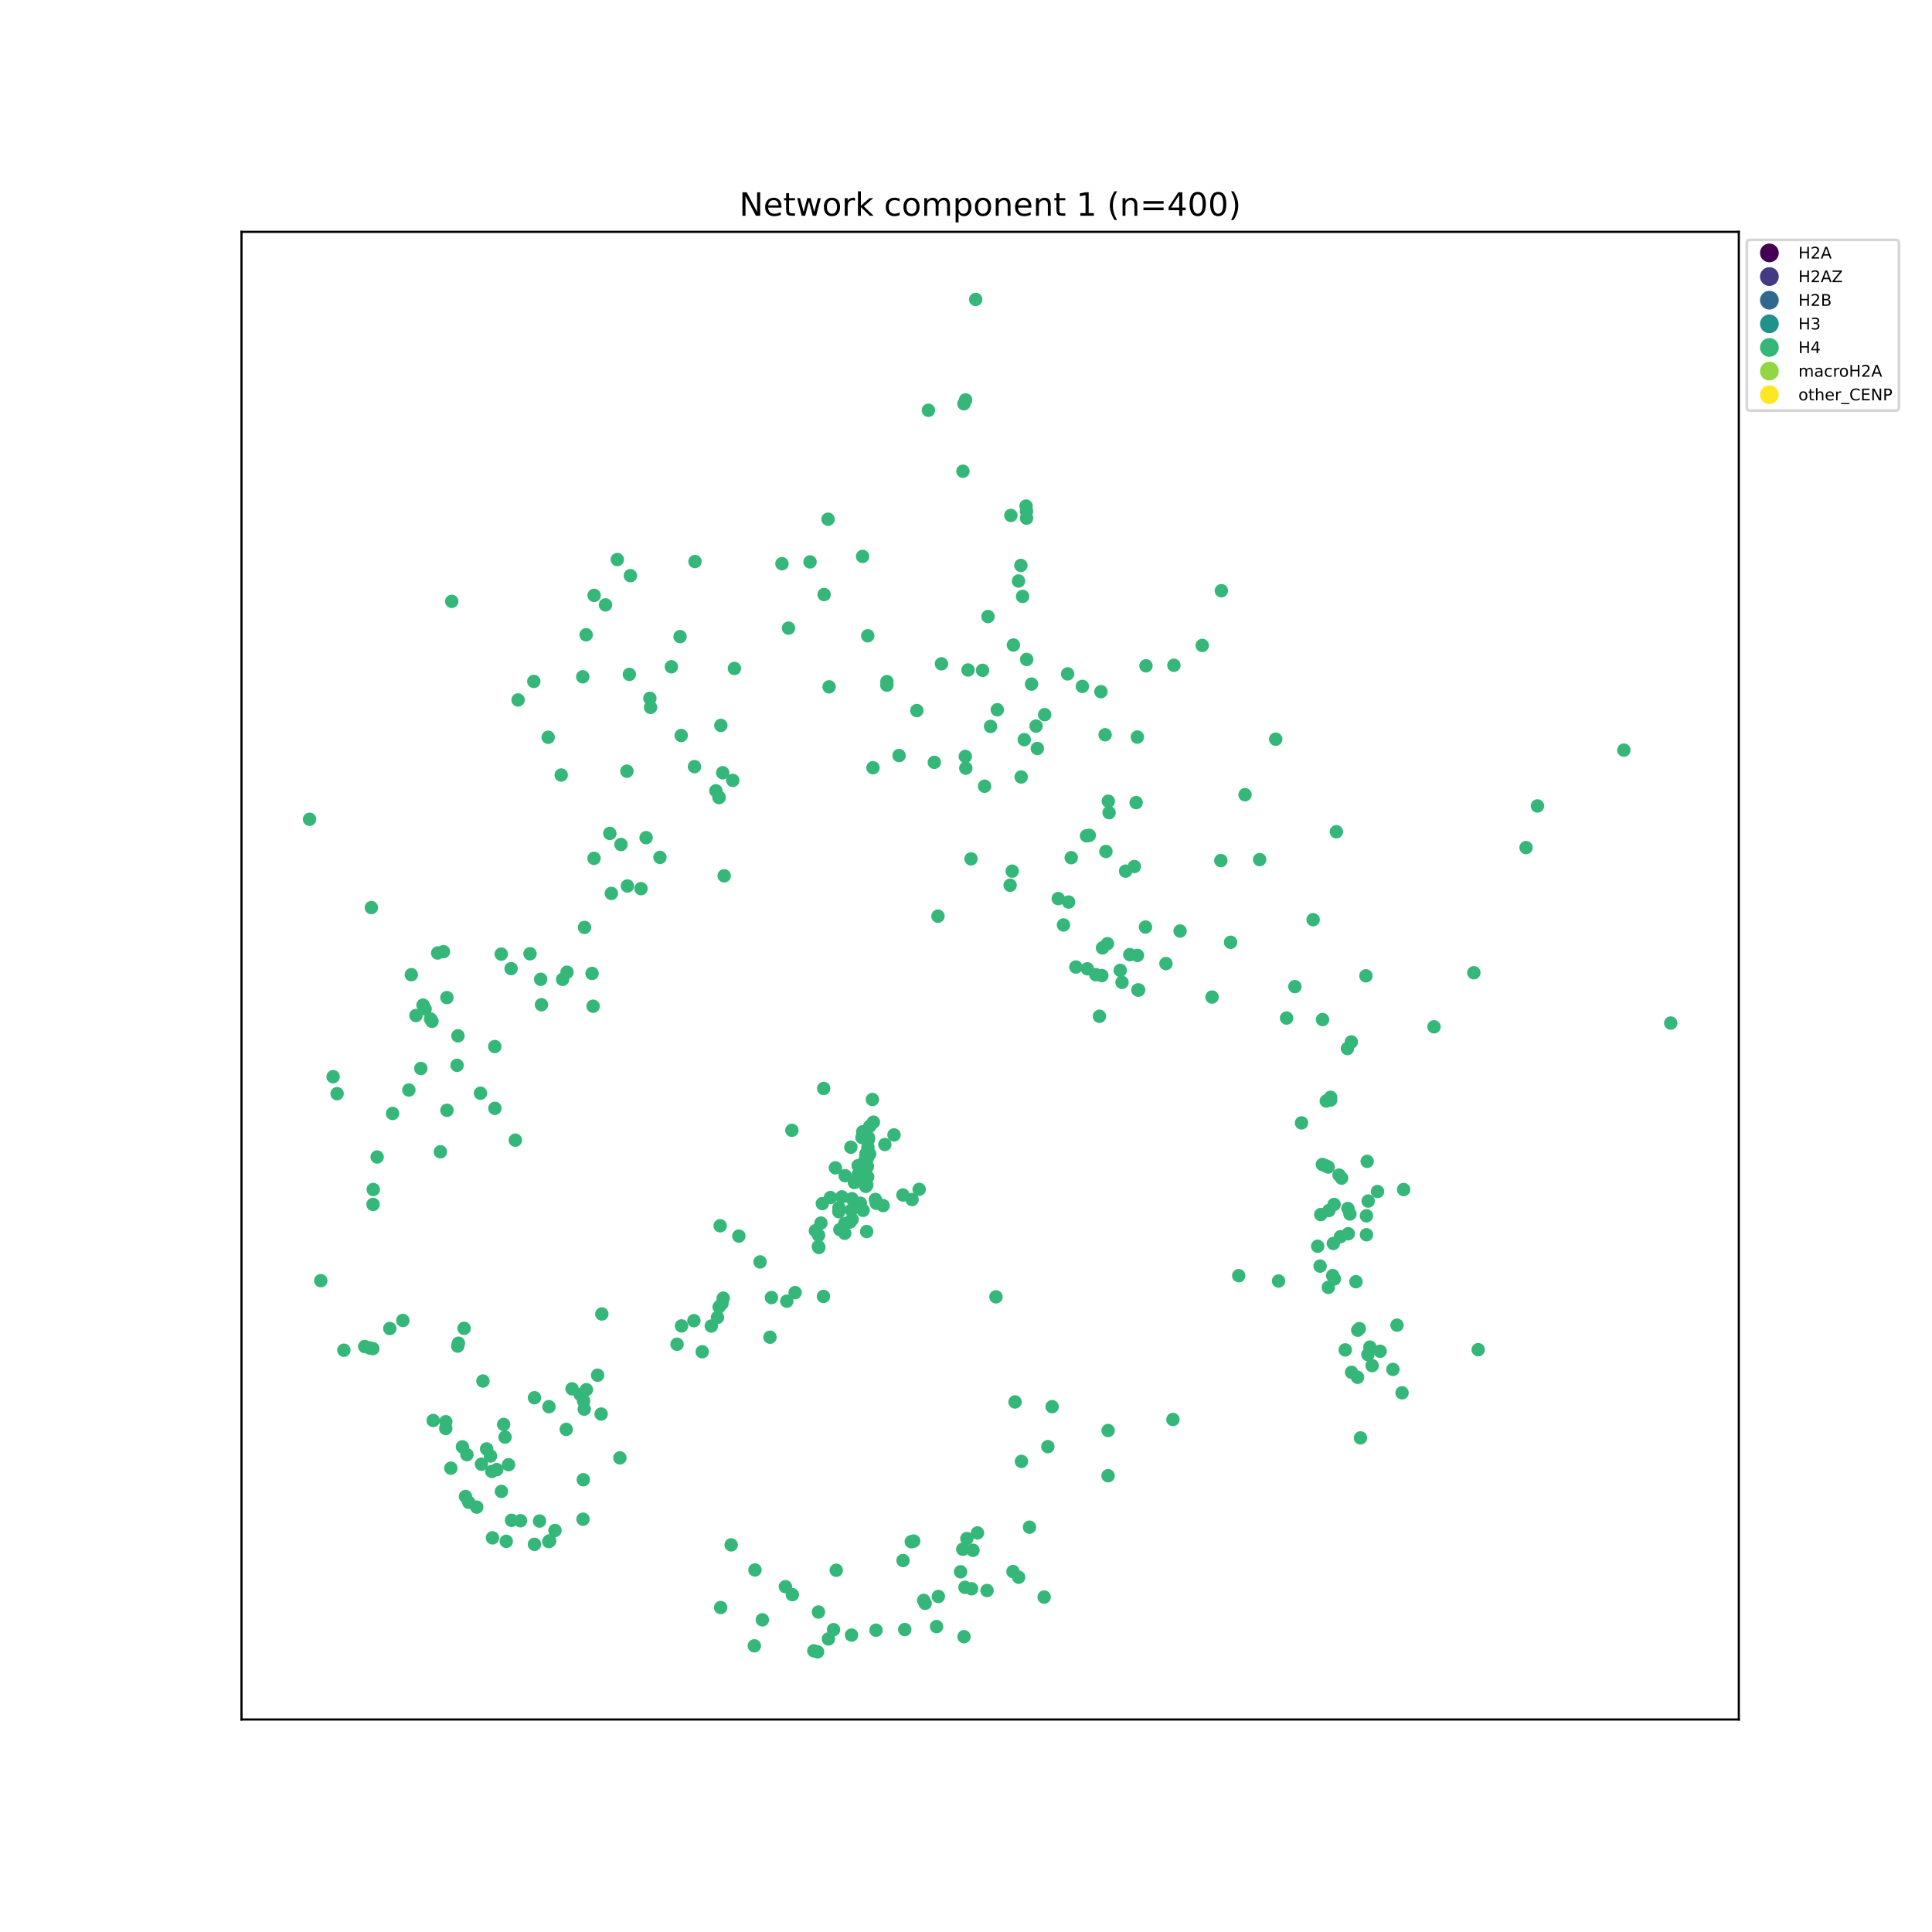 <?xml version="1.0" encoding="utf-8" standalone="no"?>
<!DOCTYPE svg PUBLIC "-//W3C//DTD SVG 1.1//EN"
  "http://www.w3.org/Graphics/SVG/1.1/DTD/svg11.dtd">
<!-- Created with matplotlib (https://matplotlib.org/) -->
<svg height="720pt" version="1.1" viewBox="0 0 720 720" width="720pt" xmlns="http://www.w3.org/2000/svg" xmlns:xlink="http://www.w3.org/1999/xlink">
 <defs>
  <style type="text/css">
*{stroke-linecap:butt;stroke-linejoin:round;}
  </style>
 </defs>
 <g id="figure_1">
  <g id="patch_1">
   <path d="M 0 720 
L 720 720 
L 720 0 
L 0 0 
z
" style="fill:#ffffff;"/>
  </g>
  <g id="axes_1">
   <g id="patch_2">
    <path d="M 90 640.8 
L 648 640.8 
L 648 86.4 
L 90 86.4 
z
" style="fill:#ffffff;"/>
   </g>
   <g id="matplotlib.axis_1">
    <g id="xtick_1"/>
    <g id="xtick_2"/>
    <g id="xtick_3"/>
    <g id="xtick_4"/>
    <g id="xtick_5"/>
    <g id="xtick_6"/>
    <g id="xtick_7"/>
    <g id="xtick_8"/>
   </g>
   <g id="matplotlib.axis_2">
    <g id="ytick_1"/>
    <g id="ytick_2"/>
    <g id="ytick_3"/>
    <g id="ytick_4"/>
    <g id="ytick_5"/>
    <g id="ytick_6"/>
    <g id="ytick_7"/>
    <g id="ytick_8"/>
   </g>
   <g id="PathCollection_1">
    <defs>
     <path d="M 0 2.5 
C 0.663 2.5 1.299 2.237 1.768 1.768 
C 2.237 1.299 2.5 0.663 2.5 0 
C 2.5 -0.663 2.237 -1.299 1.768 -1.768 
C 1.299 -2.237 0.663 -2.5 0 -2.5 
C -0.663 -2.5 -1.299 -2.237 -1.768 -1.768 
C -2.237 -1.299 -2.5 -0.663 -2.5 0 
C -2.5 0.663 -2.237 1.299 -1.768 1.768 
C -1.299 2.237 -0.663 2.5 0 2.5 
z
" id="C0_0_314214f825"/>
    </defs>
    <g clip-path="url(#p8444bddc6f)">
     <use style="fill:#35b779;" x="496.656" xlink:href="#C0_0_314214f825" y="475.373"/>
    </g>
    <g clip-path="url(#p8444bddc6f)">
     <use style="fill:#35b779;" x="448.036" xlink:href="#C0_0_314214f825" y="240.537"/>
    </g>
    <g clip-path="url(#p8444bddc6f)">
     <use style="fill:#35b779;" x="463.987" xlink:href="#C0_0_314214f825" y="296.168"/>
    </g>
    <g clip-path="url(#p8444bddc6f)">
     <use style="fill:#35b779;" x="267.389" xlink:href="#C0_0_314214f825" y="490.963"/>
    </g>
    <g clip-path="url(#p8444bddc6f)">
     <use style="fill:#35b779;" x="549.264" xlink:href="#C0_0_314214f825" y="362.518"/>
    </g>
    <g clip-path="url(#p8444bddc6f)">
     <use style="fill:#35b779;" x="492.818" xlink:href="#C0_0_314214f825" y="433.975"/>
    </g>
    <g clip-path="url(#p8444bddc6f)">
     <use style="fill:#35b779;" x="509.878" xlink:href="#C0_0_314214f825" y="447.595"/>
    </g>
    <g clip-path="url(#p8444bddc6f)">
     <use style="fill:#35b779;" x="291.419" xlink:href="#C0_0_314214f825" y="210.074"/>
    </g>
    <g clip-path="url(#p8444bddc6f)">
     <use style="fill:#35b779;" x="217.376" xlink:href="#C0_0_314214f825" y="551.457"/>
    </g>
    <g clip-path="url(#p8444bddc6f)">
     <use style="fill:#35b779;" x="305.162" xlink:href="#C0_0_314214f825" y="464.895"/>
    </g>
    <g clip-path="url(#p8444bddc6f)">
     <use style="fill:#35b779;" x="222.718" xlink:href="#C0_0_314214f825" y="512.502"/>
    </g>
    <g clip-path="url(#p8444bddc6f)">
     <use style="fill:#35b779;" x="258.821" xlink:href="#C0_0_314214f825" y="285.706"/>
    </g>
    <g clip-path="url(#p8444bddc6f)">
     <use style="fill:#35b779;" x="360.328" xlink:href="#C0_0_314214f825" y="573.381"/>
    </g>
    <g clip-path="url(#p8444bddc6f)">
     <use style="fill:#35b779;" x="503.609" xlink:href="#C0_0_314214f825" y="388.297"/>
    </g>
    <g clip-path="url(#p8444bddc6f)">
     <use style="fill:#35b779;" x="177.668" xlink:href="#C0_0_314214f825" y="561.655"/>
    </g>
    <g clip-path="url(#p8444bddc6f)">
     <use style="fill:#35b779;" x="389.316" xlink:href="#C0_0_314214f825" y="266.336"/>
    </g>
    <g clip-path="url(#p8444bddc6f)">
     <use style="fill:#35b779;" x="119.545" xlink:href="#C0_0_314214f825" y="477.261"/>
    </g>
    <g clip-path="url(#p8444bddc6f)">
     <use style="fill:#35b779;" x="204.285" xlink:href="#C0_0_314214f825" y="274.752"/>
    </g>
    <g clip-path="url(#p8444bddc6f)">
     <use style="fill:#35b779;" x="519.097" xlink:href="#C0_0_314214f825" y="510.34"/>
    </g>
    <g clip-path="url(#p8444bddc6f)">
     <use style="fill:#35b779;" x="172.329" xlink:href="#C0_0_314214f825" y="539.193"/>
    </g>
    <g clip-path="url(#p8444bddc6f)">
     <use style="fill:#35b779;" x="409.734" xlink:href="#C0_0_314214f825" y="378.737"/>
    </g>
    <g clip-path="url(#p8444bddc6f)">
     <use style="fill:#35b779;" x="476.483" xlink:href="#C0_0_314214f825" y="477.41"/>
    </g>
    <g clip-path="url(#p8444bddc6f)">
     <use style="fill:#35b779;" x="502.451" xlink:href="#C0_0_314214f825" y="459.772"/>
    </g>
    <g clip-path="url(#p8444bddc6f)">
     <use style="fill:#35b779;" x="292.703" xlink:href="#C0_0_314214f825" y="591.309"/>
    </g>
    <g clip-path="url(#p8444bddc6f)">
     <use style="fill:#35b779;" x="224.026" xlink:href="#C0_0_314214f825" y="526.977"/>
    </g>
    <g clip-path="url(#p8444bddc6f)">
     <use style="fill:#35b779;" x="233.819" xlink:href="#C0_0_314214f825" y="330.175"/>
    </g>
    <g clip-path="url(#p8444bddc6f)">
     <use style="fill:#35b779;" x="381.082" xlink:href="#C0_0_314214f825" y="222.268"/>
    </g>
    <g clip-path="url(#p8444bddc6f)">
     <use style="fill:#35b779;" x="217.172" xlink:href="#C0_0_314214f825" y="252.22"/>
    </g>
    <g clip-path="url(#p8444bddc6f)">
     <use style="fill:#35b779;" x="317.591" xlink:href="#C0_0_314214f825" y="454.398"/>
    </g>
    <g clip-path="url(#p8444bddc6f)">
     <use style="fill:#35b779;" x="308.98" xlink:href="#C0_0_314214f825" y="255.96"/>
    </g>
    <g clip-path="url(#p8444bddc6f)">
     <use style="fill:#35b779;" x="258.603" xlink:href="#C0_0_314214f825" y="492.175"/>
    </g>
    <g clip-path="url(#p8444bddc6f)">
     <use style="fill:#35b779;" x="475.418" xlink:href="#C0_0_314214f825" y="275.469"/>
    </g>
    <g clip-path="url(#p8444bddc6f)">
     <use style="fill:#35b779;" x="183.29" xlink:href="#C0_0_314214f825" y="548.386"/>
    </g>
    <g clip-path="url(#p8444bddc6f)">
     <use style="fill:#35b779;" x="312.989" xlink:href="#C0_0_314214f825" y="458.225"/>
    </g>
    <g clip-path="url(#p8444bddc6f)">
     <use style="fill:#35b779;" x="377.507" xlink:href="#C0_0_314214f825" y="585.678"/>
    </g>
    <g clip-path="url(#p8444bddc6f)">
     <use style="fill:#35b779;" x="317.099" xlink:href="#C0_0_314214f825" y="427.529"/>
    </g>
    <g clip-path="url(#p8444bddc6f)">
     <use style="fill:#35b779;" x="335.056" xlink:href="#C0_0_314214f825" y="281.575"/>
    </g>
    <g clip-path="url(#p8444bddc6f)">
     <use style="fill:#35b779;" x="321.516" xlink:href="#C0_0_314214f825" y="434.6"/>
    </g>
    <g clip-path="url(#p8444bddc6f)">
     <use style="fill:#35b779;" x="269.337" xlink:href="#C0_0_314214f825" y="287.984"/>
    </g>
    <g clip-path="url(#p8444bddc6f)">
     <use style="fill:#35b779;" x="412.149" xlink:href="#C0_0_314214f825" y="317.319"/>
    </g>
    <g clip-path="url(#p8444bddc6f)">
     <use style="fill:#35b779;" x="310.631" xlink:href="#C0_0_314214f825" y="607.329"/>
    </g>
    <g clip-path="url(#p8444bddc6f)">
     <use style="fill:#35b779;" x="382.567" xlink:href="#C0_0_314214f825" y="193.104"/>
    </g>
    <g clip-path="url(#p8444bddc6f)">
     <use style="fill:#35b779;" x="485.037" xlink:href="#C0_0_314214f825" y="418.465"/>
    </g>
    <g clip-path="url(#p8444bddc6f)">
     <use style="fill:#35b779;" x="454.966" xlink:href="#C0_0_314214f825" y="320.707"/>
    </g>
    <g clip-path="url(#p8444bddc6f)">
     <use style="fill:#35b779;" x="458.597" xlink:href="#C0_0_314214f825" y="351.166"/>
    </g>
    <g clip-path="url(#p8444bddc6f)">
     <use style="fill:#35b779;" x="317.506" xlink:href="#C0_0_314214f825" y="446.707"/>
    </g>
    <g clip-path="url(#p8444bddc6f)">
     <use style="fill:#35b779;" x="242.192" xlink:href="#C0_0_314214f825" y="260.25"/>
    </g>
    <g clip-path="url(#p8444bddc6f)">
     <use style="fill:#35b779;" x="509.768" xlink:href="#C0_0_314214f825" y="504.825"/>
    </g>
    <g clip-path="url(#p8444bddc6f)">
     <use style="fill:#35b779;" x="382.61" xlink:href="#C0_0_314214f825" y="245.76"/>
    </g>
    <g clip-path="url(#p8444bddc6f)">
     <use style="fill:#35b779;" x="499.972" xlink:href="#C0_0_314214f825" y="439.051"/>
    </g>
    <g clip-path="url(#p8444bddc6f)">
     <use style="fill:#35b779;" x="221.411" xlink:href="#C0_0_314214f825" y="221.88"/>
    </g>
    <g clip-path="url(#p8444bddc6f)">
     <use style="fill:#35b779;" x="329.755" xlink:href="#C0_0_314214f825" y="426.531"/>
    </g>
    <g clip-path="url(#p8444bddc6f)">
     <use style="fill:#35b779;" x="304.677" xlink:href="#C0_0_314214f825" y="615.6"/>
    </g>
    <g clip-path="url(#p8444bddc6f)">
     <use style="fill:#35b779;" x="173.461" xlink:href="#C0_0_314214f825" y="557.702"/>
    </g>
    <g clip-path="url(#p8444bddc6f)">
     <use style="fill:#35b779;" x="366.93" xlink:href="#C0_0_314214f825" y="292.999"/>
    </g>
    <g clip-path="url(#p8444bddc6f)">
     <use style="fill:#35b779;" x="380.451" xlink:href="#C0_0_314214f825" y="210.725"/>
    </g>
    <g clip-path="url(#p8444bddc6f)">
     <use style="fill:#35b779;" x="170.842" xlink:href="#C0_0_314214f825" y="500.58"/>
    </g>
    <g clip-path="url(#p8444bddc6f)">
     <use style="fill:#35b779;" x="216.225" xlink:href="#C0_0_314214f825" y="519.697"/>
    </g>
    <g clip-path="url(#p8444bddc6f)">
     <use style="fill:#35b779;" x="179.056" xlink:href="#C0_0_314214f825" y="407.407"/>
    </g>
    <g clip-path="url(#p8444bddc6f)">
     <use style="fill:#35b779;" x="190.47" xlink:href="#C0_0_314214f825" y="360.972"/>
    </g>
    <g clip-path="url(#p8444bddc6f)">
     <use style="fill:#35b779;" x="320.647" xlink:href="#C0_0_314214f825" y="448.411"/>
    </g>
    <g clip-path="url(#p8444bddc6f)">
     <use style="fill:#35b779;" x="189.519" xlink:href="#C0_0_314214f825" y="545.858"/>
    </g>
    <g clip-path="url(#p8444bddc6f)">
     <use style="fill:#35b779;" x="201.788" xlink:href="#C0_0_314214f825" y="374.432"/>
    </g>
    <g clip-path="url(#p8444bddc6f)">
     <use style="fill:#35b779;" x="306.872" xlink:href="#C0_0_314214f825" y="483.14"/>
    </g>
    <g clip-path="url(#p8444bddc6f)">
     <use style="fill:#35b779;" x="427.073" xlink:href="#C0_0_314214f825" y="248.139"/>
    </g>
    <g clip-path="url(#p8444bddc6f)">
     <use style="fill:#35b779;" x="174.02" xlink:href="#C0_0_314214f825" y="542.12"/>
    </g>
    <g clip-path="url(#p8444bddc6f)">
     <use style="fill:#35b779;" x="152.373" xlink:href="#C0_0_314214f825" y="406.213"/>
    </g>
    <g clip-path="url(#p8444bddc6f)">
     <use style="fill:#35b779;" x="221.378" xlink:href="#C0_0_314214f825" y="319.873"/>
    </g>
    <g clip-path="url(#p8444bddc6f)">
     <use style="fill:#35b779;" x="509.037" xlink:href="#C0_0_314214f825" y="363.661"/>
    </g>
    <g clip-path="url(#p8444bddc6f)">
     <use style="fill:#35b779;" x="333.171" xlink:href="#C0_0_314214f825" y="422.947"/>
    </g>
    <g clip-path="url(#p8444bddc6f)">
     <use style="fill:#35b779;" x="307.13" xlink:href="#C0_0_314214f825" y="221.565"/>
    </g>
    <g clip-path="url(#p8444bddc6f)">
     <use style="fill:#35b779;" x="349.56" xlink:href="#C0_0_314214f825" y="341.438"/>
    </g>
    <g clip-path="url(#p8444bddc6f)">
     <use style="fill:#35b779;" x="166.114" xlink:href="#C0_0_314214f825" y="532.365"/>
    </g>
    <g clip-path="url(#p8444bddc6f)">
     <use style="fill:#35b779;" x="187.701" xlink:href="#C0_0_314214f825" y="530.856"/>
    </g>
    <g clip-path="url(#p8444bddc6f)">
     <use style="fill:#35b779;" x="397.877" xlink:href="#C0_0_314214f825" y="251.143"/>
    </g>
    <g clip-path="url(#p8444bddc6f)">
     <use style="fill:#35b779;" x="323.379" xlink:href="#C0_0_314214f825" y="236.937"/>
    </g>
    <g clip-path="url(#p8444bddc6f)">
     <use style="fill:#35b779;" x="605.169" xlink:href="#C0_0_314214f825" y="279.555"/>
    </g>
    <g clip-path="url(#p8444bddc6f)">
     <use style="fill:#35b779;" x="494.978" xlink:href="#C0_0_314214f825" y="434.918"/>
    </g>
    <g clip-path="url(#p8444bddc6f)">
     <use style="fill:#35b779;" x="513.366" xlink:href="#C0_0_314214f825" y="444.039"/>
    </g>
    <g clip-path="url(#p8444bddc6f)">
     <use style="fill:#35b779;" x="323.263" xlink:href="#C0_0_314214f825" y="434.734"/>
    </g>
    <g clip-path="url(#p8444bddc6f)">
     <use style="fill:#35b779;" x="253.86" xlink:href="#C0_0_314214f825" y="274.096"/>
    </g>
    <g clip-path="url(#p8444bddc6f)">
     <use style="fill:#35b779;" x="411.846" xlink:href="#C0_0_314214f825" y="273.82"/>
    </g>
    <g clip-path="url(#p8444bddc6f)">
     <use style="fill:#35b779;" x="268.567" xlink:href="#C0_0_314214f825" y="599.078"/>
    </g>
    <g clip-path="url(#p8444bddc6f)">
     <use style="fill:#35b779;" x="362.617" xlink:href="#C0_0_314214f825" y="577.753"/>
    </g>
    <g clip-path="url(#p8444bddc6f)">
     <use style="fill:#35b779;" x="188.674" xlink:href="#C0_0_314214f825" y="574.413"/>
    </g>
    <g clip-path="url(#p8444bddc6f)">
     <use style="fill:#35b779;" x="439.784" xlink:href="#C0_0_314214f825" y="346.97"/>
    </g>
    <g clip-path="url(#p8444bddc6f)">
     <use style="fill:#35b779;" x="252.317" xlink:href="#C0_0_314214f825" y="500.965"/>
    </g>
    <g clip-path="url(#p8444bddc6f)">
     <use style="fill:#35b779;" x="204.855" xlink:href="#C0_0_314214f825" y="574.201"/>
    </g>
    <g clip-path="url(#p8444bddc6f)">
     <use style="fill:#35b779;" x="322.689" xlink:href="#C0_0_314214f825" y="430.026"/>
    </g>
    <g clip-path="url(#p8444bddc6f)">
     <use style="fill:#35b779;" x="150.133" xlink:href="#C0_0_314214f825" y="492.099"/>
    </g>
    <g clip-path="url(#p8444bddc6f)">
     <use style="fill:#35b779;" x="359.611" xlink:href="#C0_0_314214f825" y="591.557"/>
    </g>
    <g clip-path="url(#p8444bddc6f)">
     <use style="fill:#35b779;" x="622.636" xlink:href="#C0_0_314214f825" y="381.265"/>
    </g>
    <g clip-path="url(#p8444bddc6f)">
     <use style="fill:#35b779;" x="507.006" xlink:href="#C0_0_314214f825" y="535.864"/>
    </g>
    <g clip-path="url(#p8444bddc6f)">
     <use style="fill:#35b779;" x="371.673" xlink:href="#C0_0_314214f825" y="264.496"/>
    </g>
    <g clip-path="url(#p8444bddc6f)">
     <use style="fill:#35b779;" x="413.323" xlink:href="#C0_0_314214f825" y="302.84"/>
    </g>
    <g clip-path="url(#p8444bddc6f)">
     <use style="fill:#35b779;" x="306.968" xlink:href="#C0_0_314214f825" y="405.636"/>
    </g>
    <g clip-path="url(#p8444bddc6f)">
     <use style="fill:#35b779;" x="418.146" xlink:href="#C0_0_314214f825" y="366.088"/>
    </g>
    <g clip-path="url(#p8444bddc6f)">
     <use style="fill:#35b779;" x="392.091" xlink:href="#C0_0_314214f825" y="524.227"/>
    </g>
    <g clip-path="url(#p8444bddc6f)">
     <use style="fill:#35b779;" x="359.26" xlink:href="#C0_0_314214f825" y="609.947"/>
    </g>
    <g clip-path="url(#p8444bddc6f)">
     <use style="fill:#35b779;" x="495.905" xlink:href="#C0_0_314214f825" y="409.953"/>
    </g>
    <g clip-path="url(#p8444bddc6f)">
     <use style="fill:#35b779;" x="342.547" xlink:href="#C0_0_314214f825" y="443.24"/>
    </g>
    <g clip-path="url(#p8444bddc6f)">
     <use style="fill:#35b779;" x="295.288" xlink:href="#C0_0_314214f825" y="594.276"/>
    </g>
    <g clip-path="url(#p8444bddc6f)">
     <use style="fill:#35b779;" x="128.154" xlink:href="#C0_0_314214f825" y="503.183"/>
    </g>
    <g clip-path="url(#p8444bddc6f)">
     <use style="fill:#35b779;" x="405.222" xlink:href="#C0_0_314214f825" y="361.051"/>
    </g>
    <g clip-path="url(#p8444bddc6f)">
     <use style="fill:#35b779;" x="306.462" xlink:href="#C0_0_314214f825" y="448.544"/>
    </g>
    <g clip-path="url(#p8444bddc6f)">
     <use style="fill:#35b779;" x="376.441" xlink:href="#C0_0_314214f825" y="329.905"/>
    </g>
    <g clip-path="url(#p8444bddc6f)">
     <use style="fill:#35b779;" x="322.356" xlink:href="#C0_0_314214f825" y="433.299"/>
    </g>
    <g clip-path="url(#p8444bddc6f)">
     <use style="fill:#35b779;" x="345.991" xlink:href="#C0_0_314214f825" y="152.894"/>
    </g>
    <g clip-path="url(#p8444bddc6f)">
     <use style="fill:#35b779;" x="217.834" xlink:href="#C0_0_314214f825" y="345.615"/>
    </g>
    <g clip-path="url(#p8444bddc6f)">
     <use style="fill:#35b779;" x="491.063" xlink:href="#C0_0_314214f825" y="464.431"/>
    </g>
    <g clip-path="url(#p8444bddc6f)">
     <use style="fill:#35b779;" x="369.149" xlink:href="#C0_0_314214f825" y="270.724"/>
    </g>
    <g clip-path="url(#p8444bddc6f)">
     <use style="fill:#35b779;" x="320.444" xlink:href="#C0_0_314214f825" y="437.539"/>
    </g>
    <g clip-path="url(#p8444bddc6f)">
     <use style="fill:#35b779;" x="261.692" xlink:href="#C0_0_314214f825" y="503.752"/>
    </g>
    <g clip-path="url(#p8444bddc6f)">
     <use style="fill:#35b779;" x="371.165" xlink:href="#C0_0_314214f825" y="483.291"/>
    </g>
    <g clip-path="url(#p8444bddc6f)">
     <use style="fill:#35b779;" x="495.865" xlink:href="#C0_0_314214f825" y="408.925"/>
    </g>
    <g clip-path="url(#p8444bddc6f)">
     <use style="fill:#35b779;" x="505.916" xlink:href="#C0_0_314214f825" y="513.277"/>
    </g>
    <g clip-path="url(#p8444bddc6f)">
     <use style="fill:#35b779;" x="224.287" xlink:href="#C0_0_314214f825" y="489.685"/>
    </g>
    <g clip-path="url(#p8444bddc6f)">
     <use style="fill:#35b779;" x="170.339" xlink:href="#C0_0_314214f825" y="397.013"/>
    </g>
    <g clip-path="url(#p8444bddc6f)">
     <use style="fill:#35b779;" x="160.471" xlink:href="#C0_0_314214f825" y="379.758"/>
    </g>
    <g clip-path="url(#p8444bddc6f)">
     <use style="fill:#35b779;" x="156.833" xlink:href="#C0_0_314214f825" y="398.185"/>
    </g>
    <g clip-path="url(#p8444bddc6f)">
     <use style="fill:#35b779;" x="269.528" xlink:href="#C0_0_314214f825" y="483.79"/>
    </g>
    <g clip-path="url(#p8444bddc6f)">
     <use style="fill:#35b779;" x="339.905" xlink:href="#C0_0_314214f825" y="447.028"/>
    </g>
    <g clip-path="url(#p8444bddc6f)">
     <use style="fill:#35b779;" x="322.491" xlink:href="#C0_0_314214f825" y="440.869"/>
    </g>
    <g clip-path="url(#p8444bddc6f)">
     <use style="fill:#35b779;" x="403.365" xlink:href="#C0_0_314214f825" y="255.795"/>
    </g>
    <g clip-path="url(#p8444bddc6f)">
     <use style="fill:#35b779;" x="389.125" xlink:href="#C0_0_314214f825" y="595.189"/>
    </g>
    <g clip-path="url(#p8444bddc6f)">
     <use style="fill:#35b779;" x="314.811" xlink:href="#C0_0_314214f825" y="459.595"/>
    </g>
    <g clip-path="url(#p8444bddc6f)">
     <use style="fill:#35b779;" x="139.104" xlink:href="#C0_0_314214f825" y="443.293"/>
    </g>
    <g clip-path="url(#p8444bddc6f)">
     <use style="fill:#35b779;" x="323.448" xlink:href="#C0_0_314214f825" y="427.562"/>
    </g>
    <g clip-path="url(#p8444bddc6f)">
     <use style="fill:#35b779;" x="509.508" xlink:href="#C0_0_314214f825" y="432.81"/>
    </g>
    <g clip-path="url(#p8444bddc6f)">
     <use style="fill:#35b779;" x="322.265" xlink:href="#C0_0_314214f825" y="432.751"/>
    </g>
    <g clip-path="url(#p8444bddc6f)">
     <use style="fill:#35b779;" x="265.076" xlink:href="#C0_0_314214f825" y="494.175"/>
    </g>
    <g clip-path="url(#p8444bddc6f)">
     <use style="fill:#35b779;" x="158.431" xlink:href="#C0_0_314214f825" y="376.021"/>
    </g>
    <g clip-path="url(#p8444bddc6f)">
     <use style="fill:#35b779;" x="382.385" xlink:href="#C0_0_314214f825" y="188.607"/>
    </g>
    <g clip-path="url(#p8444bddc6f)">
     <use style="fill:#35b779;" x="492.875" xlink:href="#C0_0_314214f825" y="379.969"/>
    </g>
    <g clip-path="url(#p8444bddc6f)">
     <use style="fill:#35b779;" x="321.506" xlink:href="#C0_0_314214f825" y="421.792"/>
    </g>
    <g clip-path="url(#p8444bddc6f)">
     <use style="fill:#35b779;" x="325.335" xlink:href="#C0_0_314214f825" y="286.103"/>
    </g>
    <g clip-path="url(#p8444bddc6f)">
     <use style="fill:#35b779;" x="422.742" xlink:href="#C0_0_314214f825" y="322.934"/>
    </g>
    <g clip-path="url(#p8444bddc6f)">
     <use style="fill:#35b779;" x="509.234" xlink:href="#C0_0_314214f825" y="453.102"/>
    </g>
    <g clip-path="url(#p8444bddc6f)">
     <use style="fill:#35b779;" x="417.479" xlink:href="#C0_0_314214f825" y="361.623"/>
    </g>
    <g clip-path="url(#p8444bddc6f)">
     <use style="fill:#35b779;" x="323.037" xlink:href="#C0_0_314214f825" y="441.668"/>
    </g>
    <g clip-path="url(#p8444bddc6f)">
     <use style="fill:#35b779;" x="324.132" xlink:href="#C0_0_314214f825" y="419.7"/>
    </g>
    <g clip-path="url(#p8444bddc6f)">
     <use style="fill:#35b779;" x="344.236" xlink:href="#C0_0_314214f825" y="596.413"/>
    </g>
    <g clip-path="url(#p8444bddc6f)">
     <use style="fill:#35b779;" x="317.259" xlink:href="#C0_0_314214f825" y="450.962"/>
    </g>
    <g clip-path="url(#p8444bddc6f)">
     <use style="fill:#35b779;" x="382.554" xlink:href="#C0_0_314214f825" y="190.499"/>
    </g>
    <g clip-path="url(#p8444bddc6f)">
     <use style="fill:#35b779;" x="245.945" xlink:href="#C0_0_314214f825" y="319.528"/>
    </g>
    <g clip-path="url(#p8444bddc6f)">
     <use style="fill:#35b779;" x="168.017" xlink:href="#C0_0_314214f825" y="547.15"/>
    </g>
    <g clip-path="url(#p8444bddc6f)">
     <use style="fill:#35b779;" x="313.761" xlink:href="#C0_0_314214f825" y="446.043"/>
    </g>
    <g clip-path="url(#p8444bddc6f)">
     <use style="fill:#35b779;" x="497.19" xlink:href="#C0_0_314214f825" y="448.869"/>
    </g>
    <g clip-path="url(#p8444bddc6f)">
     <use style="fill:#35b779;" x="303.292" xlink:href="#C0_0_314214f825" y="615.207"/>
    </g>
    <g clip-path="url(#p8444bddc6f)">
     <use style="fill:#35b779;" x="311.649" xlink:href="#C0_0_314214f825" y="585.197"/>
    </g>
    <g clip-path="url(#p8444bddc6f)">
     <use style="fill:#35b779;" x="394.379" xlink:href="#C0_0_314214f825" y="334.881"/>
    </g>
    <g clip-path="url(#p8444bddc6f)">
     <use style="fill:#35b779;" x="377.219" xlink:href="#C0_0_314214f825" y="324.65"/>
    </g>
    <g clip-path="url(#p8444bddc6f)">
     <use style="fill:#35b779;" x="489.364" xlink:href="#C0_0_314214f825" y="342.747"/>
    </g>
    <g clip-path="url(#p8444bddc6f)">
     <use style="fill:#35b779;" x="437.115" xlink:href="#C0_0_314214f825" y="529.01"/>
    </g>
    <g clip-path="url(#p8444bddc6f)">
     <use style="fill:#35b779;" x="209.676" xlink:href="#C0_0_314214f825" y="364.982"/>
    </g>
    <g clip-path="url(#p8444bddc6f)">
     <use style="fill:#35b779;" x="376.721" xlink:href="#C0_0_314214f825" y="192.091"/>
    </g>
    <g clip-path="url(#p8444bddc6f)">
     <use style="fill:#35b779;" x="491.959" xlink:href="#C0_0_314214f825" y="471.839"/>
    </g>
    <g clip-path="url(#p8444bddc6f)">
     <use style="fill:#35b779;" x="138.931" xlink:href="#C0_0_314214f825" y="502.587"/>
    </g>
    <g clip-path="url(#p8444bddc6f)">
     <use style="fill:#35b779;" x="305.071" xlink:href="#C0_0_314214f825" y="460.338"/>
    </g>
    <g clip-path="url(#p8444bddc6f)">
     <use style="fill:#35b779;" x="520.627" xlink:href="#C0_0_314214f825" y="493.846"/>
    </g>
    <g clip-path="url(#p8444bddc6f)">
     <use style="fill:#35b779;" x="184.432" xlink:href="#C0_0_314214f825" y="413.038"/>
    </g>
    <g clip-path="url(#p8444bddc6f)">
     <use style="fill:#35b779;" x="273.697" xlink:href="#C0_0_314214f825" y="249.114"/>
    </g>
    <g clip-path="url(#p8444bddc6f)">
     <use style="fill:#35b779;" x="380.661" xlink:href="#C0_0_314214f825" y="544.624"/>
    </g>
    <g clip-path="url(#p8444bddc6f)">
     <use style="fill:#35b779;" x="201.502" xlink:href="#C0_0_314214f825" y="364.959"/>
    </g>
    <g clip-path="url(#p8444bddc6f)">
     <use style="fill:#35b779;" x="322.959" xlink:href="#C0_0_314214f825" y="432.451"/>
    </g>
    <g clip-path="url(#p8444bddc6f)">
     <use style="fill:#35b779;" x="534.415" xlink:href="#C0_0_314214f825" y="382.676"/>
    </g>
    <g clip-path="url(#p8444bddc6f)">
     <use style="fill:#35b779;" x="170.584" xlink:href="#C0_0_314214f825" y="501.643"/>
    </g>
    <g clip-path="url(#p8444bddc6f)">
     <use style="fill:#35b779;" x="322.978" xlink:href="#C0_0_314214f825" y="458.953"/>
    </g>
    <g clip-path="url(#p8444bddc6f)">
     <use style="fill:#35b779;" x="359.856" xlink:href="#C0_0_314214f825" y="149.028"/>
    </g>
    <g clip-path="url(#p8444bddc6f)">
     <use style="fill:#35b779;" x="217.742" xlink:href="#C0_0_314214f825" y="525.147"/>
    </g>
    <g clip-path="url(#p8444bddc6f)">
     <use style="fill:#35b779;" x="322.644" xlink:href="#C0_0_314214f825" y="442.135"/>
    </g>
    <g clip-path="url(#p8444bddc6f)">
     <use style="fill:#35b779;" x="390.506" xlink:href="#C0_0_314214f825" y="539.118"/>
    </g>
    <g clip-path="url(#p8444bddc6f)">
     <use style="fill:#35b779;" x="250.198" xlink:href="#C0_0_314214f825" y="248.492"/>
    </g>
    <g clip-path="url(#p8444bddc6f)">
     <use style="fill:#35b779;" x="137.742" xlink:href="#C0_0_314214f825" y="502.345"/>
    </g>
    <g clip-path="url(#p8444bddc6f)">
     <use style="fill:#35b779;" x="304.979" xlink:href="#C0_0_314214f825" y="464.537"/>
    </g>
    <g clip-path="url(#p8444bddc6f)">
     <use style="fill:#35b779;" x="303.878" xlink:href="#C0_0_314214f825" y="458.66"/>
    </g>
    <g clip-path="url(#p8444bddc6f)">
     <use style="fill:#35b779;" x="323.37" xlink:href="#C0_0_314214f825" y="438.615"/>
    </g>
    <g clip-path="url(#p8444bddc6f)">
     <use style="fill:#35b779;" x="514.33" xlink:href="#C0_0_314214f825" y="503.573"/>
    </g>
    <g clip-path="url(#p8444bddc6f)">
     <use style="fill:#35b779;" x="410.281" xlink:href="#C0_0_314214f825" y="257.778"/>
    </g>
    <g clip-path="url(#p8444bddc6f)">
     <use style="fill:#35b779;" x="412.96" xlink:href="#C0_0_314214f825" y="533.109"/>
    </g>
    <g clip-path="url(#p8444bddc6f)">
     <use style="fill:#35b779;" x="455.166" xlink:href="#C0_0_314214f825" y="220.14"/>
    </g>
    <g clip-path="url(#p8444bddc6f)">
     <use style="fill:#35b779;" x="301.883" xlink:href="#C0_0_314214f825" y="209.399"/>
    </g>
    <g clip-path="url(#p8444bddc6f)">
     <use style="fill:#35b779;" x="423.898" xlink:href="#C0_0_314214f825" y="356.053"/>
    </g>
    <g clip-path="url(#p8444bddc6f)">
     <use style="fill:#35b779;" x="231.423" xlink:href="#C0_0_314214f825" y="314.726"/>
    </g>
    <g clip-path="url(#p8444bddc6f)">
     <use style="fill:#35b779;" x="321.64" xlink:href="#C0_0_314214f825" y="451.061"/>
    </g>
    <g clip-path="url(#p8444bddc6f)">
     <use style="fill:#35b779;" x="323.266" xlink:href="#C0_0_314214f825" y="431.467"/>
    </g>
    <g clip-path="url(#p8444bddc6f)">
     <use style="fill:#35b779;" x="305.939" xlink:href="#C0_0_314214f825" y="455.796"/>
    </g>
    <g clip-path="url(#p8444bddc6f)">
     <use style="fill:#35b779;" x="495.031" xlink:href="#C0_0_314214f825" y="479.754"/>
    </g>
    <g clip-path="url(#p8444bddc6f)">
     <use style="fill:#35b779;" x="225.653" xlink:href="#C0_0_314214f825" y="225.424"/>
    </g>
    <g clip-path="url(#p8444bddc6f)">
     <use style="fill:#35b779;" x="204.522" xlink:href="#C0_0_314214f825" y="574.491"/>
    </g>
    <g clip-path="url(#p8444bddc6f)">
     <use style="fill:#35b779;" x="305.006" xlink:href="#C0_0_314214f825" y="600.756"/>
    </g>
    <g clip-path="url(#p8444bddc6f)">
     <use style="fill:#35b779;" x="188.229" xlink:href="#C0_0_314214f825" y="535.565"/>
    </g>
    <g clip-path="url(#p8444bddc6f)">
     <use style="fill:#35b779;" x="421.034" xlink:href="#C0_0_314214f825" y="355.76"/>
    </g>
    <g clip-path="url(#p8444bddc6f)">
     <use style="fill:#35b779;" x="268.381" xlink:href="#C0_0_314214f825" y="456.813"/>
    </g>
    <g clip-path="url(#p8444bddc6f)">
     <use style="fill:#35b779;" x="349.701" xlink:href="#C0_0_314214f825" y="594.959"/>
    </g>
    <g clip-path="url(#p8444bddc6f)">
     <use style="fill:#35b779;" x="498.031" xlink:href="#C0_0_314214f825" y="309.973"/>
    </g>
    <g clip-path="url(#p8444bddc6f)">
     <use style="fill:#35b779;" x="163.11" xlink:href="#C0_0_314214f825" y="355.155"/>
    </g>
    <g clip-path="url(#p8444bddc6f)">
     <use style="fill:#35b779;" x="318.415" xlink:href="#C0_0_314214f825" y="440.701"/>
    </g>
    <g clip-path="url(#p8444bddc6f)">
     <use style="fill:#35b779;" x="339.611" xlink:href="#C0_0_314214f825" y="574.547"/>
    </g>
    <g clip-path="url(#p8444bddc6f)">
     <use style="fill:#35b779;" x="399.218" xlink:href="#C0_0_314214f825" y="319.637"/>
    </g>
    <g clip-path="url(#p8444bddc6f)">
     <use style="fill:#35b779;" x="451.692" xlink:href="#C0_0_314214f825" y="371.568"/>
    </g>
    <g clip-path="url(#p8444bddc6f)">
     <use style="fill:#35b779;" x="172.949" xlink:href="#C0_0_314214f825" y="495.027"/>
    </g>
    <g clip-path="url(#p8444bddc6f)">
     <use style="fill:#35b779;" x="497.273" xlink:href="#C0_0_314214f825" y="476.618"/>
    </g>
    <g clip-path="url(#p8444bddc6f)">
     <use style="fill:#35b779;" x="190.636" xlink:href="#C0_0_314214f825" y="566.573"/>
    </g>
    <g clip-path="url(#p8444bddc6f)">
     <use style="fill:#35b779;" x="287.492" xlink:href="#C0_0_314214f825" y="483.565"/>
    </g>
    <g clip-path="url(#p8444bddc6f)">
     <use style="fill:#35b779;" x="359.232" xlink:href="#C0_0_314214f825" y="150.472"/>
    </g>
    <g clip-path="url(#p8444bddc6f)">
     <use style="fill:#35b779;" x="479.462" xlink:href="#C0_0_314214f825" y="379.396"/>
    </g>
    <g clip-path="url(#p8444bddc6f)">
     <use style="fill:#35b779;" x="322.624" xlink:href="#C0_0_314214f825" y="437.51"/>
    </g>
    <g clip-path="url(#p8444bddc6f)">
     <use style="fill:#35b779;" x="184.397" xlink:href="#C0_0_314214f825" y="390.026"/>
    </g>
    <g clip-path="url(#p8444bddc6f)">
     <use style="fill:#35b779;" x="359.743" xlink:href="#C0_0_314214f825" y="281.904"/>
    </g>
    <g clip-path="url(#p8444bddc6f)">
     <use style="fill:#35b779;" x="572.967" xlink:href="#C0_0_314214f825" y="300.356"/>
    </g>
    <g clip-path="url(#p8444bddc6f)">
     <use style="fill:#35b779;" x="357.984" xlink:href="#C0_0_314214f825" y="585.766"/>
    </g>
    <g clip-path="url(#p8444bddc6f)">
     <use style="fill:#35b779;" x="366.166" xlink:href="#C0_0_314214f825" y="249.807"/>
    </g>
    <g clip-path="url(#p8444bddc6f)">
     <use style="fill:#35b779;" x="434.512" xlink:href="#C0_0_314214f825" y="359.1"/>
    </g>
    <g clip-path="url(#p8444bddc6f)">
     <use style="fill:#35b779;" x="367.848" xlink:href="#C0_0_314214f825" y="592.744"/>
    </g>
    <g clip-path="url(#p8444bddc6f)">
     <use style="fill:#35b779;" x="161.426" xlink:href="#C0_0_314214f825" y="529.381"/>
    </g>
    <g clip-path="url(#p8444bddc6f)">
     <use style="fill:#35b779;" x="398.239" xlink:href="#C0_0_314214f825" y="336.155"/>
    </g>
    <g clip-path="url(#p8444bddc6f)">
     <use style="fill:#35b779;" x="494.267" xlink:href="#C0_0_314214f825" y="410.314"/>
    </g>
    <g clip-path="url(#p8444bddc6f)">
     <use style="fill:#35b779;" x="511.345" xlink:href="#C0_0_314214f825" y="508.923"/>
    </g>
    <g clip-path="url(#p8444bddc6f)">
     <use style="fill:#35b779;" x="386.108" xlink:href="#C0_0_314214f825" y="270.58"/>
    </g>
    <g clip-path="url(#p8444bddc6f)">
     <use style="fill:#35b779;" x="253.989" xlink:href="#C0_0_314214f825" y="494.131"/>
    </g>
    <g clip-path="url(#p8444bddc6f)">
     <use style="fill:#35b779;" x="174.681" xlink:href="#C0_0_314214f825" y="559.861"/>
    </g>
    <g clip-path="url(#p8444bddc6f)">
     <use style="fill:#35b779;" x="312.599" xlink:href="#C0_0_314214f825" y="451.56"/>
    </g>
    <g clip-path="url(#p8444bddc6f)">
     <use style="fill:#35b779;" x="496.897" xlink:href="#C0_0_314214f825" y="463.395"/>
    </g>
    <g clip-path="url(#p8444bddc6f)">
     <use style="fill:#35b779;" x="321.246" xlink:href="#C0_0_314214f825" y="423.853"/>
    </g>
    <g clip-path="url(#p8444bddc6f)">
     <use style="fill:#35b779;" x="510.512" xlink:href="#C0_0_314214f825" y="502.02"/>
    </g>
    <g clip-path="url(#p8444bddc6f)">
     <use style="fill:#35b779;" x="283.251" xlink:href="#C0_0_314214f825" y="470.279"/>
    </g>
    <g clip-path="url(#p8444bddc6f)">
     <use style="fill:#35b779;" x="168.348" xlink:href="#C0_0_314214f825" y="224.111"/>
    </g>
    <g clip-path="url(#p8444bddc6f)">
     <use style="fill:#35b779;" x="482.563" xlink:href="#C0_0_314214f825" y="367.682"/>
    </g>
    <g clip-path="url(#p8444bddc6f)">
     <use style="fill:#35b779;" x="330.541" xlink:href="#C0_0_314214f825" y="254.016"/>
    </g>
    <g clip-path="url(#p8444bddc6f)">
     <use style="fill:#35b779;" x="502.157" xlink:href="#C0_0_314214f825" y="390.751"/>
    </g>
    <g clip-path="url(#p8444bddc6f)">
     <use style="fill:#35b779;" x="437.479" xlink:href="#C0_0_314214f825" y="247.936"/>
    </g>
    <g clip-path="url(#p8444bddc6f)">
     <use style="fill:#35b779;" x="413.028" xlink:href="#C0_0_314214f825" y="298.587"/>
    </g>
    <g clip-path="url(#p8444bddc6f)">
     <use style="fill:#35b779;" x="165.265" xlink:href="#C0_0_314214f825" y="354.664"/>
    </g>
    <g clip-path="url(#p8444bddc6f)">
     <use style="fill:#35b779;" x="220.643" xlink:href="#C0_0_314214f825" y="362.78"/>
    </g>
    <g clip-path="url(#p8444bddc6f)">
     <use style="fill:#35b779;" x="124.148" xlink:href="#C0_0_314214f825" y="401.252"/>
    </g>
    <g clip-path="url(#p8444bddc6f)">
     <use style="fill:#35b779;" x="259.007" xlink:href="#C0_0_314214f825" y="209.273"/>
    </g>
    <g clip-path="url(#p8444bddc6f)">
     <use style="fill:#35b779;" x="267.948" xlink:href="#C0_0_314214f825" y="297.085"/>
    </g>
    <g clip-path="url(#p8444bddc6f)">
     <use style="fill:#35b779;" x="493.96" xlink:href="#C0_0_314214f825" y="434.43"/>
    </g>
    <g clip-path="url(#p8444bddc6f)">
     <use style="fill:#35b779;" x="181.343" xlink:href="#C0_0_314214f825" y="539.972"/>
    </g>
    <g clip-path="url(#p8444bddc6f)">
     <use style="fill:#35b779;" x="337.171" xlink:href="#C0_0_314214f825" y="607.278"/>
    </g>
    <g clip-path="url(#p8444bddc6f)">
     <use style="fill:#35b779;" x="321.302" xlink:href="#C0_0_314214f825" y="423.888"/>
    </g>
    <g clip-path="url(#p8444bddc6f)">
     <use style="fill:#35b779;" x="166.135" xlink:href="#C0_0_314214f825" y="529.842"/>
    </g>
    <g clip-path="url(#p8444bddc6f)">
     <use style="fill:#35b779;" x="495.244" xlink:href="#C0_0_314214f825" y="451.122"/>
    </g>
    <g clip-path="url(#p8444bddc6f)">
     <use style="fill:#35b779;" x="234.545" xlink:href="#C0_0_314214f825" y="251.317"/>
    </g>
    <g clip-path="url(#p8444bddc6f)">
     <use style="fill:#35b779;" x="115.364" xlink:href="#C0_0_314214f825" y="305.318"/>
    </g>
    <g clip-path="url(#p8444bddc6f)">
     <use style="fill:#35b779;" x="314.825" xlink:href="#C0_0_314214f825" y="455.934"/>
    </g>
    <g clip-path="url(#p8444bddc6f)">
     <use style="fill:#35b779;" x="324.093" xlink:href="#C0_0_314214f825" y="430.067"/>
    </g>
    <g clip-path="url(#p8444bddc6f)">
     <use style="fill:#35b779;" x="286.951" xlink:href="#C0_0_314214f825" y="498.334"/>
    </g>
    <g clip-path="url(#p8444bddc6f)">
     <use style="fill:#35b779;" x="340.508" xlink:href="#C0_0_314214f825" y="574.314"/>
    </g>
    <g clip-path="url(#p8444bddc6f)">
     <use style="fill:#35b779;" x="146.298" xlink:href="#C0_0_314214f825" y="414.956"/>
    </g>
    <g clip-path="url(#p8444bddc6f)">
     <use style="fill:#35b779;" x="368.205" xlink:href="#C0_0_314214f825" y="229.766"/>
    </g>
    <g clip-path="url(#p8444bddc6f)">
     <use style="fill:#35b779;" x="503.078" xlink:href="#C0_0_314214f825" y="452.413"/>
    </g>
    <g clip-path="url(#p8444bddc6f)">
     <use style="fill:#35b779;" x="314.961" xlink:href="#C0_0_314214f825" y="438.151"/>
    </g>
    <g clip-path="url(#p8444bddc6f)">
     <use style="fill:#35b779;" x="319.602" xlink:href="#C0_0_314214f825" y="439.508"/>
    </g>
    <g clip-path="url(#p8444bddc6f)">
     <use style="fill:#35b779;" x="273.089" xlink:href="#C0_0_314214f825" y="290.831"/>
    </g>
    <g clip-path="url(#p8444bddc6f)">
     <use style="fill:#35b779;" x="253.438" xlink:href="#C0_0_314214f825" y="237.242"/>
    </g>
    <g clip-path="url(#p8444bddc6f)">
     <use style="fill:#35b779;" x="383.655" xlink:href="#C0_0_314214f825" y="569.13"/>
    </g>
    <g clip-path="url(#p8444bddc6f)">
     <use style="fill:#35b779;" x="325.119" xlink:href="#C0_0_314214f825" y="409.749"/>
    </g>
    <g clip-path="url(#p8444bddc6f)">
     <use style="fill:#35b779;" x="218.535" xlink:href="#C0_0_314214f825" y="517.893"/>
    </g>
    <g clip-path="url(#p8444bddc6f)">
     <use style="fill:#35b779;" x="381.707" xlink:href="#C0_0_314214f825" y="275.659"/>
    </g>
    <g clip-path="url(#p8444bddc6f)">
     <use style="fill:#35b779;" x="396.329" xlink:href="#C0_0_314214f825" y="344.704"/>
    </g>
    <g clip-path="url(#p8444bddc6f)">
     <use style="fill:#35b779;" x="211.316" xlink:href="#C0_0_314214f825" y="362.305"/>
    </g>
    <g clip-path="url(#p8444bddc6f)">
     <use style="fill:#35b779;" x="166.566" xlink:href="#C0_0_314214f825" y="413.769"/>
    </g>
    <g clip-path="url(#p8444bddc6f)">
     <use style="fill:#35b779;" x="426.899" xlink:href="#C0_0_314214f825" y="345.48"/>
    </g>
    <g clip-path="url(#p8444bddc6f)">
     <use style="fill:#35b779;" x="336.505" xlink:href="#C0_0_314214f825" y="445.346"/>
    </g>
    <g clip-path="url(#p8444bddc6f)">
     <use style="fill:#35b779;" x="380.558" xlink:href="#C0_0_314214f825" y="289.561"/>
    </g>
    <g clip-path="url(#p8444bddc6f)">
     <use style="fill:#35b779;" x="267.981" xlink:href="#C0_0_314214f825" y="297.234"/>
    </g>
    <g clip-path="url(#p8444bddc6f)">
     <use style="fill:#35b779;" x="364.279" xlink:href="#C0_0_314214f825" y="571.276"/>
    </g>
    <g clip-path="url(#p8444bddc6f)">
     <use style="fill:#35b779;" x="281.351" xlink:href="#C0_0_314214f825" y="585.076"/>
    </g>
    <g clip-path="url(#p8444bddc6f)">
     <use style="fill:#35b779;" x="182.791" xlink:href="#C0_0_314214f825" y="542.596"/>
    </g>
    <g clip-path="url(#p8444bddc6f)">
     <use style="fill:#35b779;" x="326.566" xlink:href="#C0_0_314214f825" y="448.402"/>
    </g>
    <g clip-path="url(#p8444bddc6f)">
     <use style="fill:#35b779;" x="157.657" xlink:href="#C0_0_314214f825" y="374.567"/>
    </g>
    <g clip-path="url(#p8444bddc6f)">
     <use style="fill:#35b779;" x="242.446" xlink:href="#C0_0_314214f825" y="263.617"/>
    </g>
    <g clip-path="url(#p8444bddc6f)">
     <use style="fill:#35b779;" x="153.284" xlink:href="#C0_0_314214f825" y="363.246"/>
    </g>
    <g clip-path="url(#p8444bddc6f)">
     <use style="fill:#35b779;" x="359.926" xlink:href="#C0_0_314214f825" y="286.27"/>
    </g>
    <g clip-path="url(#p8444bddc6f)">
     <use style="fill:#35b779;" x="221.037" xlink:href="#C0_0_314214f825" y="374.997"/>
    </g>
    <g clip-path="url(#p8444bddc6f)">
     <use style="fill:#35b779;" x="336.536" xlink:href="#C0_0_314214f825" y="581.562"/>
    </g>
    <g clip-path="url(#p8444bddc6f)">
     <use style="fill:#35b779;" x="227.833" xlink:href="#C0_0_314214f825" y="332.953"/>
    </g>
    <g clip-path="url(#p8444bddc6f)">
     <use style="fill:#35b779;" x="281.125" xlink:href="#C0_0_314214f825" y="613.358"/>
    </g>
    <g clip-path="url(#p8444bddc6f)">
     <use style="fill:#35b779;" x="311.335" xlink:href="#C0_0_314214f825" y="435.22"/>
    </g>
    <g clip-path="url(#p8444bddc6f)">
     <use style="fill:#35b779;" x="506.556" xlink:href="#C0_0_314214f825" y="495.135"/>
    </g>
    <g clip-path="url(#p8444bddc6f)">
     <use style="fill:#35b779;" x="405.946" xlink:href="#C0_0_314214f825" y="311.316"/>
    </g>
    <g clip-path="url(#p8444bddc6f)">
     <use style="fill:#35b779;" x="412.717" xlink:href="#C0_0_314214f825" y="351.684"/>
    </g>
    <g clip-path="url(#p8444bddc6f)">
     <use style="fill:#35b779;" x="217.49" xlink:href="#C0_0_314214f825" y="522.086"/>
    </g>
    <g clip-path="url(#p8444bddc6f)">
     <use style="fill:#35b779;" x="424.339" xlink:href="#C0_0_314214f825" y="368.945"/>
    </g>
    <g clip-path="url(#p8444bddc6f)">
     <use style="fill:#35b779;" x="238.877" xlink:href="#C0_0_314214f825" y="331.173"/>
    </g>
    <g clip-path="url(#p8444bddc6f)">
     <use style="fill:#35b779;" x="419.481" xlink:href="#C0_0_314214f825" y="324.649"/>
    </g>
    <g clip-path="url(#p8444bddc6f)">
     <use style="fill:#35b779;" x="341.676" xlink:href="#C0_0_314214f825" y="264.808"/>
    </g>
    <g clip-path="url(#p8444bddc6f)">
     <use style="fill:#35b779;" x="204.58" xlink:href="#C0_0_314214f825" y="524.246"/>
    </g>
    <g clip-path="url(#p8444bddc6f)">
     <use style="fill:#35b779;" x="323.68" xlink:href="#C0_0_314214f825" y="424.556"/>
    </g>
    <g clip-path="url(#p8444bddc6f)">
     <use style="fill:#35b779;" x="408.374" xlink:href="#C0_0_314214f825" y="363.237"/>
    </g>
    <g clip-path="url(#p8444bddc6f)">
     <use style="fill:#35b779;" x="326.462" xlink:href="#C0_0_314214f825" y="607.526"/>
    </g>
    <g clip-path="url(#p8444bddc6f)">
     <use style="fill:#35b779;" x="379.568" xlink:href="#C0_0_314214f825" y="216.533"/>
    </g>
    <g clip-path="url(#p8444bddc6f)">
     <use style="fill:#35b779;" x="423.868" xlink:href="#C0_0_314214f825" y="274.687"/>
    </g>
    <g clip-path="url(#p8444bddc6f)">
     <use style="fill:#35b779;" x="213.188" xlink:href="#C0_0_314214f825" y="517.565"/>
    </g>
    <g clip-path="url(#p8444bddc6f)">
     <use style="fill:#35b779;" x="179.982" xlink:href="#C0_0_314214f825" y="514.671"/>
    </g>
    <g clip-path="url(#p8444bddc6f)">
     <use style="fill:#35b779;" x="377.666" xlink:href="#C0_0_314214f825" y="240.38"/>
    </g>
    <g clip-path="url(#p8444bddc6f)">
     <use style="fill:#35b779;" x="379.617" xlink:href="#C0_0_314214f825" y="587.793"/>
    </g>
    <g clip-path="url(#p8444bddc6f)">
     <use style="fill:#35b779;" x="269.056" xlink:href="#C0_0_314214f825" y="485.79"/>
    </g>
    <g clip-path="url(#p8444bddc6f)">
     <use style="fill:#35b779;" x="234.926" xlink:href="#C0_0_314214f825" y="214.529"/>
    </g>
    <g clip-path="url(#p8444bddc6f)">
     <use style="fill:#35b779;" x="266.788" xlink:href="#C0_0_314214f825" y="294.71"/>
    </g>
    <g clip-path="url(#p8444bddc6f)">
     <use style="fill:#35b779;" x="284.11" xlink:href="#C0_0_314214f825" y="603.655"/>
    </g>
    <g clip-path="url(#p8444bddc6f)">
     <use style="fill:#35b779;" x="160.984" xlink:href="#C0_0_314214f825" y="380.608"/>
    </g>
    <g clip-path="url(#p8444bddc6f)">
     <use style="fill:#35b779;" x="386.589" xlink:href="#C0_0_314214f825" y="278.944"/>
    </g>
    <g clip-path="url(#p8444bddc6f)">
     <use style="fill:#35b779;" x="312.641" xlink:href="#C0_0_314214f825" y="450.125"/>
    </g>
    <g clip-path="url(#p8444bddc6f)">
     <use style="fill:#35b779;" x="198.93" xlink:href="#C0_0_314214f825" y="253.946"/>
    </g>
    <g clip-path="url(#p8444bddc6f)">
     <use style="fill:#35b779;" x="209.149" xlink:href="#C0_0_314214f825" y="288.835"/>
    </g>
    <g clip-path="url(#p8444bddc6f)">
     <use style="fill:#35b779;" x="166.557" xlink:href="#C0_0_314214f825" y="371.773"/>
    </g>
    <g clip-path="url(#p8444bddc6f)">
     <use style="fill:#35b779;" x="349.021" xlink:href="#C0_0_314214f825" y="606.181"/>
    </g>
    <g clip-path="url(#p8444bddc6f)">
     <use style="fill:#35b779;" x="140.549" xlink:href="#C0_0_314214f825" y="431.173"/>
    </g>
    <g clip-path="url(#p8444bddc6f)">
     <use style="fill:#35b779;" x="186.856" xlink:href="#C0_0_314214f825" y="555.807"/>
    </g>
    <g clip-path="url(#p8444bddc6f)">
     <use style="fill:#35b779;" x="295.118" xlink:href="#C0_0_314214f825" y="421.224"/>
    </g>
    <g clip-path="url(#p8444bddc6f)">
     <use style="fill:#35b779;" x="412.944" xlink:href="#C0_0_314214f825" y="549.961"/>
    </g>
    <g clip-path="url(#p8444bddc6f)">
     <use style="fill:#35b779;" x="192.057" xlink:href="#C0_0_314214f825" y="424.901"/>
    </g>
    <g clip-path="url(#p8444bddc6f)">
     <use style="fill:#35b779;" x="499.555" xlink:href="#C0_0_314214f825" y="460.88"/>
    </g>
    <g clip-path="url(#p8444bddc6f)">
     <use style="fill:#35b779;" x="499.031" xlink:href="#C0_0_314214f825" y="437.906"/>
    </g>
    <g clip-path="url(#p8444bddc6f)">
     <use style="fill:#35b779;" x="179.425" xlink:href="#C0_0_314214f825" y="545.669"/>
    </g>
    <g clip-path="url(#p8444bddc6f)">
     <use style="fill:#35b779;" x="319.806" xlink:href="#C0_0_314214f825" y="434.403"/>
    </g>
    <g clip-path="url(#p8444bddc6f)">
     <use style="fill:#35b779;" x="185.143" xlink:href="#C0_0_314214f825" y="547.684"/>
    </g>
    <g clip-path="url(#p8444bddc6f)">
     <use style="fill:#35b779;" x="199.181" xlink:href="#C0_0_314214f825" y="575.529"/>
    </g>
    <g clip-path="url(#p8444bddc6f)">
     <use style="fill:#35b779;" x="135.931" xlink:href="#C0_0_314214f825" y="501.817"/>
    </g>
    <g clip-path="url(#p8444bddc6f)">
     <use style="fill:#35b779;" x="164.122" xlink:href="#C0_0_314214f825" y="429.243"/>
    </g>
    <g clip-path="url(#p8444bddc6f)">
     <use style="fill:#35b779;" x="275.35" xlink:href="#C0_0_314214f825" y="460.645"/>
    </g>
    <g clip-path="url(#p8444bddc6f)">
     <use style="fill:#35b779;" x="550.878" xlink:href="#C0_0_314214f825" y="502.99"/>
    </g>
    <g clip-path="url(#p8444bddc6f)">
     <use style="fill:#35b779;" x="362.083" xlink:href="#C0_0_314214f825" y="592.094"/>
    </g>
    <g clip-path="url(#p8444bddc6f)">
     <use style="fill:#35b779;" x="384.424" xlink:href="#C0_0_314214f825" y="254.94"/>
    </g>
    <g clip-path="url(#p8444bddc6f)">
     <use style="fill:#35b779;" x="272.485" xlink:href="#C0_0_314214f825" y="575.726"/>
    </g>
    <g clip-path="url(#p8444bddc6f)">
     <use style="fill:#35b779;" x="410.631" xlink:href="#C0_0_314214f825" y="363.571"/>
    </g>
    <g clip-path="url(#p8444bddc6f)">
     <use style="fill:#35b779;" x="378.281" xlink:href="#C0_0_314214f825" y="522.462"/>
    </g>
    <g clip-path="url(#p8444bddc6f)">
     <use style="fill:#35b779;" x="344.782" xlink:href="#C0_0_314214f825" y="597.521"/>
    </g>
    <g clip-path="url(#p8444bddc6f)">
     <use style="fill:#35b779;" x="296.305" xlink:href="#C0_0_314214f825" y="481.719"/>
    </g>
    <g clip-path="url(#p8444bddc6f)">
     <use style="fill:#35b779;" x="145.266" xlink:href="#C0_0_314214f825" y="495.1"/>
    </g>
    <g clip-path="url(#p8444bddc6f)">
     <use style="fill:#35b779;" x="363.615" xlink:href="#C0_0_314214f825" y="111.6"/>
    </g>
    <g clip-path="url(#p8444bddc6f)">
     <use style="fill:#35b779;" x="361.871" xlink:href="#C0_0_314214f825" y="320.076"/>
    </g>
    <g clip-path="url(#p8444bddc6f)">
     <use style="fill:#35b779;" x="308.723" xlink:href="#C0_0_314214f825" y="610.786"/>
    </g>
    <g clip-path="url(#p8444bddc6f)">
     <use style="fill:#35b779;" x="197.517" xlink:href="#C0_0_314214f825" y="355.441"/>
    </g>
    <g clip-path="url(#p8444bddc6f)">
     <use style="fill:#35b779;" x="316.815" xlink:href="#C0_0_314214f825" y="455.417"/>
    </g>
    <g clip-path="url(#p8444bddc6f)">
     <use style="fill:#35b779;" x="308.599" xlink:href="#C0_0_314214f825" y="193.497"/>
    </g>
    <g clip-path="url(#p8444bddc6f)">
     <use style="fill:#35b779;" x="218.434" xlink:href="#C0_0_314214f825" y="236.561"/>
    </g>
    <g clip-path="url(#p8444bddc6f)">
     <use style="fill:#35b779;" x="322.626" xlink:href="#C0_0_314214f825" y="431.224"/>
    </g>
    <g clip-path="url(#p8444bddc6f)">
     <use style="fill:#35b779;" x="505.993" xlink:href="#C0_0_314214f825" y="495.721"/>
    </g>
    <g clip-path="url(#p8444bddc6f)">
     <use style="fill:#35b779;" x="170.674" xlink:href="#C0_0_314214f825" y="386.016"/>
    </g>
    <g clip-path="url(#p8444bddc6f)">
     <use style="fill:#35b779;" x="322.76" xlink:href="#C0_0_314214f825" y="441.338"/>
    </g>
    <g clip-path="url(#p8444bddc6f)">
     <use style="fill:#35b779;" x="268.635" xlink:href="#C0_0_314214f825" y="270.341"/>
    </g>
    <g clip-path="url(#p8444bddc6f)">
     <use style="fill:#35b779;" x="469.431" xlink:href="#C0_0_314214f825" y="320.347"/>
    </g>
    <g clip-path="url(#p8444bddc6f)">
     <use style="fill:#35b779;" x="522.504" xlink:href="#C0_0_314214f825" y="519.057"/>
    </g>
    <g clip-path="url(#p8444bddc6f)">
     <use style="fill:#35b779;" x="523.095" xlink:href="#C0_0_314214f825" y="443.312"/>
    </g>
    <g clip-path="url(#p8444bddc6f)">
     <use style="fill:#35b779;" x="193.979" xlink:href="#C0_0_314214f825" y="566.728"/>
    </g>
    <g clip-path="url(#p8444bddc6f)">
     <use style="fill:#35b779;" x="509.246" xlink:href="#C0_0_314214f825" y="460.157"/>
    </g>
    <g clip-path="url(#p8444bddc6f)">
     <use style="fill:#35b779;" x="139.022" xlink:href="#C0_0_314214f825" y="448.852"/>
    </g>
    <g clip-path="url(#p8444bddc6f)">
     <use style="fill:#35b779;" x="138.398" xlink:href="#C0_0_314214f825" y="338.231"/>
    </g>
    <g clip-path="url(#p8444bddc6f)">
     <use style="fill:#35b779;" x="125.634" xlink:href="#C0_0_314214f825" y="407.58"/>
    </g>
    <g clip-path="url(#p8444bddc6f)">
     <use style="fill:#35b779;" x="358.864" xlink:href="#C0_0_314214f825" y="175.612"/>
    </g>
    <g clip-path="url(#p8444bddc6f)">
     <use style="fill:#35b779;" x="461.639" xlink:href="#C0_0_314214f825" y="475.414"/>
    </g>
    <g clip-path="url(#p8444bddc6f)">
     <use style="fill:#35b779;" x="502.326" xlink:href="#C0_0_314214f825" y="450.378"/>
    </g>
    <g clip-path="url(#p8444bddc6f)">
     <use style="fill:#35b779;" x="186.798" xlink:href="#C0_0_314214f825" y="355.565"/>
    </g>
    <g clip-path="url(#p8444bddc6f)">
     <use style="fill:#35b779;" x="231.012" xlink:href="#C0_0_314214f825" y="543.314"/>
    </g>
    <g clip-path="url(#p8444bddc6f)">
     <use style="fill:#35b779;" x="320.388" xlink:href="#C0_0_314214f825" y="439.079"/>
    </g>
    <g clip-path="url(#p8444bddc6f)">
     <use style="fill:#35b779;" x="423.412" xlink:href="#C0_0_314214f825" y="299.103"/>
    </g>
    <g clip-path="url(#p8444bddc6f)">
     <use style="fill:#35b779;" x="329.097" xlink:href="#C0_0_314214f825" y="449.291"/>
    </g>
    <g clip-path="url(#p8444bddc6f)">
     <use style="fill:#35b779;" x="293.22" xlink:href="#C0_0_314214f825" y="484.916"/>
    </g>
    <g clip-path="url(#p8444bddc6f)">
     <use style="fill:#35b779;" x="404.925" xlink:href="#C0_0_314214f825" y="311.49"/>
    </g>
    <g clip-path="url(#p8444bddc6f)">
     <use style="fill:#35b779;" x="360.759" xlink:href="#C0_0_314214f825" y="249.679"/>
    </g>
    <g clip-path="url(#p8444bddc6f)">
     <use style="fill:#35b779;" x="568.719" xlink:href="#C0_0_314214f825" y="315.871"/>
    </g>
    <g clip-path="url(#p8444bddc6f)">
     <use style="fill:#35b779;" x="199.19" xlink:href="#C0_0_314214f825" y="520.902"/>
    </g>
    <g clip-path="url(#p8444bddc6f)">
     <use style="fill:#35b779;" x="410.876" xlink:href="#C0_0_314214f825" y="353.253"/>
    </g>
    <g clip-path="url(#p8444bddc6f)">
     <use style="fill:#35b779;" x="211.023" xlink:href="#C0_0_314214f825" y="532.688"/>
    </g>
    <g clip-path="url(#p8444bddc6f)">
     <use style="fill:#35b779;" x="492.212" xlink:href="#C0_0_314214f825" y="452.63"/>
    </g>
    <g clip-path="url(#p8444bddc6f)">
     <use style="fill:#35b779;" x="201.065" xlink:href="#C0_0_314214f825" y="566.842"/>
    </g>
    <g clip-path="url(#p8444bddc6f)">
     <use style="fill:#35b779;" x="326.232" xlink:href="#C0_0_314214f825" y="447"/>
    </g>
    <g clip-path="url(#p8444bddc6f)">
     <use style="fill:#35b779;" x="233.633" xlink:href="#C0_0_314214f825" y="287.404"/>
    </g>
    <g clip-path="url(#p8444bddc6f)">
     <use style="fill:#35b779;" x="424.07" xlink:href="#C0_0_314214f825" y="368.933"/>
    </g>
    <g clip-path="url(#p8444bddc6f)">
     <use style="fill:#35b779;" x="240.781" xlink:href="#C0_0_314214f825" y="312.179"/>
    </g>
    <g clip-path="url(#p8444bddc6f)">
     <use style="fill:#35b779;" x="206.826" xlink:href="#C0_0_314214f825" y="570.364"/>
    </g>
    <g clip-path="url(#p8444bddc6f)">
     <use style="fill:#35b779;" x="269.879" xlink:href="#C0_0_314214f825" y="326.389"/>
    </g>
    <g clip-path="url(#p8444bddc6f)">
     <use style="fill:#35b779;" x="217.273" xlink:href="#C0_0_314214f825" y="566.164"/>
    </g>
    <g clip-path="url(#p8444bddc6f)">
     <use style="fill:#35b779;" x="319.873" xlink:href="#C0_0_314214f825" y="437.637"/>
    </g>
    <g clip-path="url(#p8444bddc6f)">
     <use style="fill:#35b779;" x="323.61" xlink:href="#C0_0_314214f825" y="423.859"/>
    </g>
    <g clip-path="url(#p8444bddc6f)">
     <use style="fill:#35b779;" x="193.069" xlink:href="#C0_0_314214f825" y="260.85"/>
    </g>
    <g clip-path="url(#p8444bddc6f)">
     <use style="fill:#35b779;" x="322.644" xlink:href="#C0_0_314214f825" y="439.215"/>
    </g>
    <g clip-path="url(#p8444bddc6f)">
     <use style="fill:#35b779;" x="325.491" xlink:href="#C0_0_314214f825" y="418.206"/>
    </g>
    <g clip-path="url(#p8444bddc6f)">
     <use style="fill:#35b779;" x="268.006" xlink:href="#C0_0_314214f825" y="487.047"/>
    </g>
    <g clip-path="url(#p8444bddc6f)">
     <use style="fill:#35b779;" x="183.533" xlink:href="#C0_0_314214f825" y="573.112"/>
    </g>
    <g clip-path="url(#p8444bddc6f)">
     <use style="fill:#35b779;" x="505.312" xlink:href="#C0_0_314214f825" y="477.656"/>
    </g>
    <g clip-path="url(#p8444bddc6f)">
     <use style="fill:#35b779;" x="321.463" xlink:href="#C0_0_314214f825" y="207.364"/>
    </g>
    <g clip-path="url(#p8444bddc6f)">
     <use style="fill:#35b779;" x="293.849" xlink:href="#C0_0_314214f825" y="234.079"/>
    </g>
    <g clip-path="url(#p8444bddc6f)">
     <use style="fill:#35b779;" x="227.262" xlink:href="#C0_0_314214f825" y="310.584"/>
    </g>
    <g clip-path="url(#p8444bddc6f)">
     <use style="fill:#35b779;" x="501.334" xlink:href="#C0_0_314214f825" y="503.069"/>
    </g>
    <g clip-path="url(#p8444bddc6f)">
     <use style="fill:#35b779;" x="309.48" xlink:href="#C0_0_314214f825" y="446.286"/>
    </g>
    <g clip-path="url(#p8444bddc6f)">
     <use style="fill:#35b779;" x="155.006" xlink:href="#C0_0_314214f825" y="378.454"/>
    </g>
    <g clip-path="url(#p8444bddc6f)">
     <use style="fill:#35b779;" x="358.801" xlink:href="#C0_0_314214f825" y="577.372"/>
    </g>
    <g clip-path="url(#p8444bddc6f)">
     <use style="fill:#35b779;" x="330.504" xlink:href="#C0_0_314214f825" y="255.338"/>
    </g>
    <g clip-path="url(#p8444bddc6f)">
     <use style="fill:#35b779;" x="230.053" xlink:href="#C0_0_314214f825" y="208.52"/>
    </g>
    <g clip-path="url(#p8444bddc6f)">
     <use style="fill:#35b779;" x="400.947" xlink:href="#C0_0_314214f825" y="360.378"/>
    </g>
    <g clip-path="url(#p8444bddc6f)">
     <use style="fill:#35b779;" x="322.589" xlink:href="#C0_0_314214f825" y="439.396"/>
    </g>
    <g clip-path="url(#p8444bddc6f)">
     <use style="fill:#35b779;" x="348.198" xlink:href="#C0_0_314214f825" y="284.102"/>
    </g>
    <g clip-path="url(#p8444bddc6f)">
     <use style="fill:#35b779;" x="350.85" xlink:href="#C0_0_314214f825" y="247.376"/>
    </g>
    <g clip-path="url(#p8444bddc6f)">
     <use style="fill:#35b779;" x="317.34" xlink:href="#C0_0_314214f825" y="609.356"/>
    </g>
    <g clip-path="url(#p8444bddc6f)">
     <use style="fill:#35b779;" x="503.687" xlink:href="#C0_0_314214f825" y="511.422"/>
    </g>
   </g>
   <g id="patch_3">
    <path d="M 90 640.8 
L 90 86.4 
" style="fill:none;stroke:#000000;stroke-linecap:square;stroke-linejoin:miter;stroke-width:0.8;"/>
   </g>
   <g id="patch_4">
    <path d="M 648 640.8 
L 648 86.4 
" style="fill:none;stroke:#000000;stroke-linecap:square;stroke-linejoin:miter;stroke-width:0.8;"/>
   </g>
   <g id="patch_5">
    <path d="M 90 640.8 
L 648 640.8 
" style="fill:none;stroke:#000000;stroke-linecap:square;stroke-linejoin:miter;stroke-width:0.8;"/>
   </g>
   <g id="patch_6">
    <path d="M 90 86.4 
L 648 86.4 
" style="fill:none;stroke:#000000;stroke-linecap:square;stroke-linejoin:miter;stroke-width:0.8;"/>
   </g>
   <g id="text_1">
    <!-- Network component 1 (n=400) -->
    <defs>
     <path d="M 9.812 72.906 
L 23.094 72.906 
L 55.422 11.922 
L 55.422 72.906 
L 64.984 72.906 
L 64.984 0 
L 51.703 0 
L 19.391 60.984 
L 19.391 0 
L 9.812 0 
z
" id="DejaVuSans-78"/>
     <path d="M 56.203 29.594 
L 56.203 25.203 
L 14.891 25.203 
Q 15.484 15.922 20.484 11.062 
Q 25.484 6.203 34.422 6.203 
Q 39.594 6.203 44.453 7.469 
Q 49.312 8.734 54.109 11.281 
L 54.109 2.781 
Q 49.266 0.734 44.188 -0.344 
Q 39.109 -1.422 33.891 -1.422 
Q 20.797 -1.422 13.156 6.188 
Q 5.516 13.812 5.516 26.812 
Q 5.516 40.234 12.766 48.109 
Q 20.016 56 32.328 56 
Q 43.359 56 49.781 48.891 
Q 56.203 41.797 56.203 29.594 
z
M 47.219 32.234 
Q 47.125 39.594 43.094 43.984 
Q 39.062 48.391 32.422 48.391 
Q 24.906 48.391 20.391 44.141 
Q 15.875 39.891 15.188 32.172 
z
" id="DejaVuSans-101"/>
     <path d="M 18.312 70.219 
L 18.312 54.688 
L 36.812 54.688 
L 36.812 47.703 
L 18.312 47.703 
L 18.312 18.016 
Q 18.312 11.328 20.141 9.422 
Q 21.969 7.516 27.594 7.516 
L 36.812 7.516 
L 36.812 0 
L 27.594 0 
Q 17.188 0 13.234 3.875 
Q 9.281 7.766 9.281 18.016 
L 9.281 47.703 
L 2.688 47.703 
L 2.688 54.688 
L 9.281 54.688 
L 9.281 70.219 
z
" id="DejaVuSans-116"/>
     <path d="M 4.203 54.688 
L 13.188 54.688 
L 24.422 12.016 
L 35.594 54.688 
L 46.188 54.688 
L 57.422 12.016 
L 68.609 54.688 
L 77.594 54.688 
L 63.281 0 
L 52.688 0 
L 40.922 44.828 
L 29.109 0 
L 18.5 0 
z
" id="DejaVuSans-119"/>
     <path d="M 30.609 48.391 
Q 23.391 48.391 19.188 42.75 
Q 14.984 37.109 14.984 27.297 
Q 14.984 17.484 19.156 11.844 
Q 23.344 6.203 30.609 6.203 
Q 37.797 6.203 41.984 11.859 
Q 46.188 17.531 46.188 27.297 
Q 46.188 37.016 41.984 42.703 
Q 37.797 48.391 30.609 48.391 
z
M 30.609 56 
Q 42.328 56 49.016 48.375 
Q 55.719 40.766 55.719 27.297 
Q 55.719 13.875 49.016 6.219 
Q 42.328 -1.422 30.609 -1.422 
Q 18.844 -1.422 12.172 6.219 
Q 5.516 13.875 5.516 27.297 
Q 5.516 40.766 12.172 48.375 
Q 18.844 56 30.609 56 
z
" id="DejaVuSans-111"/>
     <path d="M 41.109 46.297 
Q 39.594 47.172 37.812 47.578 
Q 36.031 48 33.891 48 
Q 26.266 48 22.188 43.047 
Q 18.109 38.094 18.109 28.812 
L 18.109 0 
L 9.078 0 
L 9.078 54.688 
L 18.109 54.688 
L 18.109 46.188 
Q 20.953 51.172 25.484 53.578 
Q 30.031 56 36.531 56 
Q 37.453 56 38.578 55.875 
Q 39.703 55.766 41.062 55.516 
z
" id="DejaVuSans-114"/>
     <path d="M 9.078 75.984 
L 18.109 75.984 
L 18.109 31.109 
L 44.922 54.688 
L 56.391 54.688 
L 27.391 29.109 
L 57.625 0 
L 45.906 0 
L 18.109 26.703 
L 18.109 0 
L 9.078 0 
z
" id="DejaVuSans-107"/>
     <path id="DejaVuSans-32"/>
     <path d="M 48.781 52.594 
L 48.781 44.188 
Q 44.969 46.297 41.141 47.344 
Q 37.312 48.391 33.406 48.391 
Q 24.656 48.391 19.812 42.844 
Q 14.984 37.312 14.984 27.297 
Q 14.984 17.281 19.812 11.734 
Q 24.656 6.203 33.406 6.203 
Q 37.312 6.203 41.141 7.25 
Q 44.969 8.297 48.781 10.406 
L 48.781 2.094 
Q 45.016 0.344 40.984 -0.531 
Q 36.969 -1.422 32.422 -1.422 
Q 20.062 -1.422 12.781 6.344 
Q 5.516 14.109 5.516 27.297 
Q 5.516 40.672 12.859 48.328 
Q 20.219 56 33.016 56 
Q 37.156 56 41.109 55.141 
Q 45.062 54.297 48.781 52.594 
z
" id="DejaVuSans-99"/>
     <path d="M 52 44.188 
Q 55.375 50.25 60.062 53.125 
Q 64.75 56 71.094 56 
Q 79.641 56 84.281 50.016 
Q 88.922 44.047 88.922 33.016 
L 88.922 0 
L 79.891 0 
L 79.891 32.719 
Q 79.891 40.578 77.094 44.375 
Q 74.312 48.188 68.609 48.188 
Q 61.625 48.188 57.562 43.547 
Q 53.516 38.922 53.516 30.906 
L 53.516 0 
L 44.484 0 
L 44.484 32.719 
Q 44.484 40.625 41.703 44.406 
Q 38.922 48.188 33.109 48.188 
Q 26.219 48.188 22.156 43.531 
Q 18.109 38.875 18.109 30.906 
L 18.109 0 
L 9.078 0 
L 9.078 54.688 
L 18.109 54.688 
L 18.109 46.188 
Q 21.188 51.219 25.484 53.609 
Q 29.781 56 35.688 56 
Q 41.656 56 45.828 52.969 
Q 50 49.953 52 44.188 
z
" id="DejaVuSans-109"/>
     <path d="M 18.109 8.203 
L 18.109 -20.797 
L 9.078 -20.797 
L 9.078 54.688 
L 18.109 54.688 
L 18.109 46.391 
Q 20.953 51.266 25.266 53.625 
Q 29.594 56 35.594 56 
Q 45.562 56 51.781 48.094 
Q 58.016 40.188 58.016 27.297 
Q 58.016 14.406 51.781 6.484 
Q 45.562 -1.422 35.594 -1.422 
Q 29.594 -1.422 25.266 0.953 
Q 20.953 3.328 18.109 8.203 
z
M 48.688 27.297 
Q 48.688 37.203 44.609 42.844 
Q 40.531 48.484 33.406 48.484 
Q 26.266 48.484 22.188 42.844 
Q 18.109 37.203 18.109 27.297 
Q 18.109 17.391 22.188 11.75 
Q 26.266 6.109 33.406 6.109 
Q 40.531 6.109 44.609 11.75 
Q 48.688 17.391 48.688 27.297 
z
" id="DejaVuSans-112"/>
     <path d="M 54.891 33.016 
L 54.891 0 
L 45.906 0 
L 45.906 32.719 
Q 45.906 40.484 42.875 44.328 
Q 39.844 48.188 33.797 48.188 
Q 26.516 48.188 22.312 43.547 
Q 18.109 38.922 18.109 30.906 
L 18.109 0 
L 9.078 0 
L 9.078 54.688 
L 18.109 54.688 
L 18.109 46.188 
Q 21.344 51.125 25.703 53.562 
Q 30.078 56 35.797 56 
Q 45.219 56 50.047 50.172 
Q 54.891 44.344 54.891 33.016 
z
" id="DejaVuSans-110"/>
     <path d="M 12.406 8.297 
L 28.516 8.297 
L 28.516 63.922 
L 10.984 60.406 
L 10.984 69.391 
L 28.422 72.906 
L 38.281 72.906 
L 38.281 8.297 
L 54.391 8.297 
L 54.391 0 
L 12.406 0 
z
" id="DejaVuSans-49"/>
     <path d="M 31 75.875 
Q 24.469 64.656 21.281 53.656 
Q 18.109 42.672 18.109 31.391 
Q 18.109 20.125 21.312 9.062 
Q 24.516 -2 31 -13.188 
L 23.188 -13.188 
Q 15.875 -1.703 12.234 9.375 
Q 8.594 20.453 8.594 31.391 
Q 8.594 42.281 12.203 53.312 
Q 15.828 64.359 23.188 75.875 
z
" id="DejaVuSans-40"/>
     <path d="M 10.594 45.406 
L 73.188 45.406 
L 73.188 37.203 
L 10.594 37.203 
z
M 10.594 25.484 
L 73.188 25.484 
L 73.188 17.188 
L 10.594 17.188 
z
" id="DejaVuSans-61"/>
     <path d="M 37.797 64.312 
L 12.891 25.391 
L 37.797 25.391 
z
M 35.203 72.906 
L 47.609 72.906 
L 47.609 25.391 
L 58.016 25.391 
L 58.016 17.188 
L 47.609 17.188 
L 47.609 0 
L 37.797 0 
L 37.797 17.188 
L 4.891 17.188 
L 4.891 26.703 
z
" id="DejaVuSans-52"/>
     <path d="M 31.781 66.406 
Q 24.172 66.406 20.328 58.906 
Q 16.5 51.422 16.5 36.375 
Q 16.5 21.391 20.328 13.891 
Q 24.172 6.391 31.781 6.391 
Q 39.453 6.391 43.281 13.891 
Q 47.125 21.391 47.125 36.375 
Q 47.125 51.422 43.281 58.906 
Q 39.453 66.406 31.781 66.406 
z
M 31.781 74.219 
Q 44.047 74.219 50.516 64.516 
Q 56.984 54.828 56.984 36.375 
Q 56.984 17.969 50.516 8.266 
Q 44.047 -1.422 31.781 -1.422 
Q 19.531 -1.422 13.062 8.266 
Q 6.594 17.969 6.594 36.375 
Q 6.594 54.828 13.062 64.516 
Q 19.531 74.219 31.781 74.219 
z
" id="DejaVuSans-48"/>
     <path d="M 8.016 75.875 
L 15.828 75.875 
Q 23.141 64.359 26.781 53.312 
Q 30.422 42.281 30.422 31.391 
Q 30.422 20.453 26.781 9.375 
Q 23.141 -1.703 15.828 -13.188 
L 8.016 -13.188 
Q 14.5 -2 17.703 9.062 
Q 20.906 20.125 20.906 31.391 
Q 20.906 42.672 17.703 53.656 
Q 14.5 64.656 8.016 75.875 
z
" id="DejaVuSans-41"/>
    </defs>
    <g transform="translate(275.501 80.4)scale(0.12 -0.12)">
     <use xlink:href="#DejaVuSans-78"/>
     <use x="74.805" xlink:href="#DejaVuSans-101"/>
     <use x="136.328" xlink:href="#DejaVuSans-116"/>
     <use x="175.537" xlink:href="#DejaVuSans-119"/>
     <use x="257.324" xlink:href="#DejaVuSans-111"/>
     <use x="318.506" xlink:href="#DejaVuSans-114"/>
     <use x="359.619" xlink:href="#DejaVuSans-107"/>
     <use x="417.529" xlink:href="#DejaVuSans-32"/>
     <use x="449.316" xlink:href="#DejaVuSans-99"/>
     <use x="504.297" xlink:href="#DejaVuSans-111"/>
     <use x="565.479" xlink:href="#DejaVuSans-109"/>
     <use x="662.891" xlink:href="#DejaVuSans-112"/>
     <use x="726.367" xlink:href="#DejaVuSans-111"/>
     <use x="787.549" xlink:href="#DejaVuSans-110"/>
     <use x="850.928" xlink:href="#DejaVuSans-101"/>
     <use x="912.451" xlink:href="#DejaVuSans-110"/>
     <use x="975.83" xlink:href="#DejaVuSans-116"/>
     <use x="1015.039" xlink:href="#DejaVuSans-32"/>
     <use x="1046.826" xlink:href="#DejaVuSans-49"/>
     <use x="1110.449" xlink:href="#DejaVuSans-32"/>
     <use x="1142.236" xlink:href="#DejaVuSans-40"/>
     <use x="1181.25" xlink:href="#DejaVuSans-110"/>
     <use x="1244.629" xlink:href="#DejaVuSans-61"/>
     <use x="1328.418" xlink:href="#DejaVuSans-52"/>
     <use x="1392.041" xlink:href="#DejaVuSans-48"/>
     <use x="1455.664" xlink:href="#DejaVuSans-48"/>
     <use x="1519.287" xlink:href="#DejaVuSans-41"/>
    </g>
   </g>
   <g id="legend_1">
    <g id="patch_7">
     <path d="M 652.2 153.015 
L 706.472 153.015 
Q 707.672 153.015 707.672 151.815 
L 707.672 90.6 
Q 707.672 89.4 706.472 89.4 
L 652.2 89.4 
Q 651 89.4 651 90.6 
L 651 151.815 
Q 651 153.015 652.2 153.015 
z
" style="fill:#ffffff;opacity:0.8;stroke:#cccccc;stroke-linejoin:miter;"/>
    </g>
    <g id="line2d_1"/>
    <g id="line2d_2">
     <defs>
      <path d="M 0 3 
C 0.796 3 1.559 2.684 2.121 2.121 
C 2.684 1.559 3 0.796 3 0 
C 3 -0.796 2.684 -1.559 2.121 -2.121 
C 1.559 -2.684 0.796 -3 0 -3 
C -0.796 -3 -1.559 -2.684 -2.121 -2.121 
C -2.684 -1.559 -3 -0.796 -3 0 
C -3 0.796 -2.684 1.559 -2.121 2.121 
C -1.559 2.684 -0.796 3 0 3 
z
" id="mc30970459e" style="stroke:#440154;"/>
     </defs>
     <g>
      <use style="fill:#440154;stroke:#440154;" x="659.4" xlink:href="#mc30970459e" y="94.259"/>
     </g>
    </g>
    <g id="text_2">
     <!-- H2A -->
     <defs>
      <path d="M 9.812 72.906 
L 19.672 72.906 
L 19.672 43.016 
L 55.516 43.016 
L 55.516 72.906 
L 65.375 72.906 
L 65.375 0 
L 55.516 0 
L 55.516 34.719 
L 19.672 34.719 
L 19.672 0 
L 9.812 0 
z
" id="DejaVuSans-72"/>
      <path d="M 19.188 8.297 
L 53.609 8.297 
L 53.609 0 
L 7.328 0 
L 7.328 8.297 
Q 12.938 14.109 22.625 23.891 
Q 32.328 33.688 34.812 36.531 
Q 39.547 41.844 41.422 45.531 
Q 43.312 49.219 43.312 52.781 
Q 43.312 58.594 39.234 62.25 
Q 35.156 65.922 28.609 65.922 
Q 23.969 65.922 18.812 64.312 
Q 13.672 62.703 7.812 59.422 
L 7.812 69.391 
Q 13.766 71.781 18.938 73 
Q 24.125 74.219 28.422 74.219 
Q 39.75 74.219 46.484 68.547 
Q 53.219 62.891 53.219 53.422 
Q 53.219 48.922 51.531 44.891 
Q 49.859 40.875 45.406 35.406 
Q 44.188 33.984 37.641 27.219 
Q 31.109 20.453 19.188 8.297 
z
" id="DejaVuSans-50"/>
      <path d="M 34.188 63.188 
L 20.797 26.906 
L 47.609 26.906 
z
M 28.609 72.906 
L 39.797 72.906 
L 67.578 0 
L 57.328 0 
L 50.688 18.703 
L 17.828 18.703 
L 11.188 0 
L 0.781 0 
z
" id="DejaVuSans-65"/>
     </defs>
     <g transform="translate(670.2 96.359)scale(0.06 -0.06)">
      <use xlink:href="#DejaVuSans-72"/>
      <use x="75.195" xlink:href="#DejaVuSans-50"/>
      <use x="138.818" xlink:href="#DejaVuSans-65"/>
     </g>
    </g>
    <g id="line2d_3"/>
    <g id="line2d_4">
     <defs>
      <path d="M 0 3 
C 0.796 3 1.559 2.684 2.121 2.121 
C 2.684 1.559 3 0.796 3 0 
C 3 -0.796 2.684 -1.559 2.121 -2.121 
C 1.559 -2.684 0.796 -3 0 -3 
C -0.796 -3 -1.559 -2.684 -2.121 -2.121 
C -2.684 -1.559 -3 -0.796 -3 0 
C -3 0.796 -2.684 1.559 -2.121 2.121 
C -1.559 2.684 -0.796 3 0 3 
z
" id="m774a238c87" style="stroke:#443983;"/>
     </defs>
     <g>
      <use style="fill:#443983;stroke:#443983;" x="659.4" xlink:href="#m774a238c87" y="103.066"/>
     </g>
    </g>
    <g id="text_3">
     <!-- H2AZ -->
     <defs>
      <path d="M 5.609 72.906 
L 62.891 72.906 
L 62.891 65.375 
L 16.797 8.297 
L 64.016 8.297 
L 64.016 0 
L 4.5 0 
L 4.5 7.516 
L 50.594 64.594 
L 5.609 64.594 
z
" id="DejaVuSans-90"/>
     </defs>
     <g transform="translate(670.2 105.166)scale(0.06 -0.06)">
      <use xlink:href="#DejaVuSans-72"/>
      <use x="75.195" xlink:href="#DejaVuSans-50"/>
      <use x="138.818" xlink:href="#DejaVuSans-65"/>
      <use x="207.227" xlink:href="#DejaVuSans-90"/>
     </g>
    </g>
    <g id="line2d_5"/>
    <g id="line2d_6">
     <defs>
      <path d="M 0 3 
C 0.796 3 1.559 2.684 2.121 2.121 
C 2.684 1.559 3 0.796 3 0 
C 3 -0.796 2.684 -1.559 2.121 -2.121 
C 1.559 -2.684 0.796 -3 0 -3 
C -0.796 -3 -1.559 -2.684 -2.121 -2.121 
C -2.684 -1.559 -3 -0.796 -3 0 
C -3 0.796 -2.684 1.559 -2.121 2.121 
C -1.559 2.684 -0.796 3 0 3 
z
" id="ma675eafaab" style="stroke:#31688e;"/>
     </defs>
     <g>
      <use style="fill:#31688e;stroke:#31688e;" x="659.4" xlink:href="#ma675eafaab" y="111.873"/>
     </g>
    </g>
    <g id="text_4">
     <!-- H2B -->
     <defs>
      <path d="M 19.672 34.812 
L 19.672 8.109 
L 35.5 8.109 
Q 43.453 8.109 47.281 11.406 
Q 51.125 14.703 51.125 21.484 
Q 51.125 28.328 47.281 31.562 
Q 43.453 34.812 35.5 34.812 
z
M 19.672 64.797 
L 19.672 42.828 
L 34.281 42.828 
Q 41.5 42.828 45.031 45.531 
Q 48.578 48.25 48.578 53.812 
Q 48.578 59.328 45.031 62.062 
Q 41.5 64.797 34.281 64.797 
z
M 9.812 72.906 
L 35.016 72.906 
Q 46.297 72.906 52.391 68.219 
Q 58.5 63.531 58.5 54.891 
Q 58.5 48.188 55.375 44.234 
Q 52.25 40.281 46.188 39.312 
Q 53.469 37.75 57.5 32.781 
Q 61.531 27.828 61.531 20.406 
Q 61.531 10.641 54.891 5.312 
Q 48.25 0 35.984 0 
L 9.812 0 
z
" id="DejaVuSans-66"/>
     </defs>
     <g transform="translate(670.2 113.973)scale(0.06 -0.06)">
      <use xlink:href="#DejaVuSans-72"/>
      <use x="75.195" xlink:href="#DejaVuSans-50"/>
      <use x="138.818" xlink:href="#DejaVuSans-66"/>
     </g>
    </g>
    <g id="line2d_7"/>
    <g id="line2d_8">
     <defs>
      <path d="M 0 3 
C 0.796 3 1.559 2.684 2.121 2.121 
C 2.684 1.559 3 0.796 3 0 
C 3 -0.796 2.684 -1.559 2.121 -2.121 
C 1.559 -2.684 0.796 -3 0 -3 
C -0.796 -3 -1.559 -2.684 -2.121 -2.121 
C -2.684 -1.559 -3 -0.796 -3 0 
C -3 0.796 -2.684 1.559 -2.121 2.121 
C -1.559 2.684 -0.796 3 0 3 
z
" id="m6e68a28e76" style="stroke:#21918c;"/>
     </defs>
     <g>
      <use style="fill:#21918c;stroke:#21918c;" x="659.4" xlink:href="#m6e68a28e76" y="120.68"/>
     </g>
    </g>
    <g id="text_5">
     <!-- H3 -->
     <defs>
      <path d="M 40.578 39.312 
Q 47.656 37.797 51.625 33 
Q 55.609 28.219 55.609 21.188 
Q 55.609 10.406 48.188 4.484 
Q 40.766 -1.422 27.094 -1.422 
Q 22.516 -1.422 17.656 -0.516 
Q 12.797 0.391 7.625 2.203 
L 7.625 11.719 
Q 11.719 9.328 16.594 8.109 
Q 21.484 6.891 26.812 6.891 
Q 36.078 6.891 40.938 10.547 
Q 45.797 14.203 45.797 21.188 
Q 45.797 27.641 41.281 31.266 
Q 36.766 34.906 28.719 34.906 
L 20.219 34.906 
L 20.219 43.016 
L 29.109 43.016 
Q 36.375 43.016 40.234 45.922 
Q 44.094 48.828 44.094 54.297 
Q 44.094 59.906 40.109 62.906 
Q 36.141 65.922 28.719 65.922 
Q 24.656 65.922 20.016 65.031 
Q 15.375 64.156 9.812 62.312 
L 9.812 71.094 
Q 15.438 72.656 20.344 73.438 
Q 25.25 74.219 29.594 74.219 
Q 40.828 74.219 47.359 69.109 
Q 53.906 64.016 53.906 55.328 
Q 53.906 49.266 50.438 45.094 
Q 46.969 40.922 40.578 39.312 
z
" id="DejaVuSans-51"/>
     </defs>
     <g transform="translate(670.2 122.78)scale(0.06 -0.06)">
      <use xlink:href="#DejaVuSans-72"/>
      <use x="75.195" xlink:href="#DejaVuSans-51"/>
     </g>
    </g>
    <g id="line2d_9"/>
    <g id="line2d_10">
     <defs>
      <path d="M 0 3 
C 0.796 3 1.559 2.684 2.121 2.121 
C 2.684 1.559 3 0.796 3 0 
C 3 -0.796 2.684 -1.559 2.121 -2.121 
C 1.559 -2.684 0.796 -3 0 -3 
C -0.796 -3 -1.559 -2.684 -2.121 -2.121 
C -2.684 -1.559 -3 -0.796 -3 0 
C -3 0.796 -2.684 1.559 -2.121 2.121 
C -1.559 2.684 -0.796 3 0 3 
z
" id="mc706eb0f44" style="stroke:#35b779;"/>
     </defs>
     <g>
      <use style="fill:#35b779;stroke:#35b779;" x="659.4" xlink:href="#mc706eb0f44" y="129.487"/>
     </g>
    </g>
    <g id="text_6">
     <!-- H4 -->
     <g transform="translate(670.2 131.587)scale(0.06 -0.06)">
      <use xlink:href="#DejaVuSans-72"/>
      <use x="75.195" xlink:href="#DejaVuSans-52"/>
     </g>
    </g>
    <g id="line2d_11"/>
    <g id="line2d_12">
     <defs>
      <path d="M 0 3 
C 0.796 3 1.559 2.684 2.121 2.121 
C 2.684 1.559 3 0.796 3 0 
C 3 -0.796 2.684 -1.559 2.121 -2.121 
C 1.559 -2.684 0.796 -3 0 -3 
C -0.796 -3 -1.559 -2.684 -2.121 -2.121 
C -2.684 -1.559 -3 -0.796 -3 0 
C -3 0.796 -2.684 1.559 -2.121 2.121 
C -1.559 2.684 -0.796 3 0 3 
z
" id="ma642b3e41d" style="stroke:#90d743;"/>
     </defs>
     <g>
      <use style="fill:#90d743;stroke:#90d743;" x="659.4" xlink:href="#ma642b3e41d" y="138.293"/>
     </g>
    </g>
    <g id="text_7">
     <!-- macroH2A -->
     <defs>
      <path d="M 34.281 27.484 
Q 23.391 27.484 19.188 25 
Q 14.984 22.516 14.984 16.5 
Q 14.984 11.719 18.141 8.906 
Q 21.297 6.109 26.703 6.109 
Q 34.188 6.109 38.703 11.406 
Q 43.219 16.703 43.219 25.484 
L 43.219 27.484 
z
M 52.203 31.203 
L 52.203 0 
L 43.219 0 
L 43.219 8.297 
Q 40.141 3.328 35.547 0.953 
Q 30.953 -1.422 24.312 -1.422 
Q 15.922 -1.422 10.953 3.297 
Q 6 8.016 6 15.922 
Q 6 25.141 12.172 29.828 
Q 18.359 34.516 30.609 34.516 
L 43.219 34.516 
L 43.219 35.406 
Q 43.219 41.609 39.141 45 
Q 35.062 48.391 27.688 48.391 
Q 23 48.391 18.547 47.266 
Q 14.109 46.141 10.016 43.891 
L 10.016 52.203 
Q 14.938 54.109 19.578 55.047 
Q 24.219 56 28.609 56 
Q 40.484 56 46.344 49.844 
Q 52.203 43.703 52.203 31.203 
z
" id="DejaVuSans-97"/>
     </defs>
     <g transform="translate(670.2 140.393)scale(0.06 -0.06)">
      <use xlink:href="#DejaVuSans-109"/>
      <use x="97.412" xlink:href="#DejaVuSans-97"/>
      <use x="158.691" xlink:href="#DejaVuSans-99"/>
      <use x="213.672" xlink:href="#DejaVuSans-114"/>
      <use x="252.535" xlink:href="#DejaVuSans-111"/>
      <use x="313.717" xlink:href="#DejaVuSans-72"/>
      <use x="388.912" xlink:href="#DejaVuSans-50"/>
      <use x="452.535" xlink:href="#DejaVuSans-65"/>
     </g>
    </g>
    <g id="line2d_13"/>
    <g id="line2d_14">
     <defs>
      <path d="M 0 3 
C 0.796 3 1.559 2.684 2.121 2.121 
C 2.684 1.559 3 0.796 3 0 
C 3 -0.796 2.684 -1.559 2.121 -2.121 
C 1.559 -2.684 0.796 -3 0 -3 
C -0.796 -3 -1.559 -2.684 -2.121 -2.121 
C -2.684 -1.559 -3 -0.796 -3 0 
C -3 0.796 -2.684 1.559 -2.121 2.121 
C -1.559 2.684 -0.796 3 0 3 
z
" id="m2568741759" style="stroke:#fde725;"/>
     </defs>
     <g>
      <use style="fill:#fde725;stroke:#fde725;" x="659.4" xlink:href="#m2568741759" y="147.1"/>
     </g>
    </g>
    <g id="text_8">
     <!-- other_CENP -->
     <defs>
      <path d="M 54.891 33.016 
L 54.891 0 
L 45.906 0 
L 45.906 32.719 
Q 45.906 40.484 42.875 44.328 
Q 39.844 48.188 33.797 48.188 
Q 26.516 48.188 22.312 43.547 
Q 18.109 38.922 18.109 30.906 
L 18.109 0 
L 9.078 0 
L 9.078 75.984 
L 18.109 75.984 
L 18.109 46.188 
Q 21.344 51.125 25.703 53.562 
Q 30.078 56 35.797 56 
Q 45.219 56 50.047 50.172 
Q 54.891 44.344 54.891 33.016 
z
" id="DejaVuSans-104"/>
      <path d="M 50.984 -16.609 
L 50.984 -23.578 
L -0.984 -23.578 
L -0.984 -16.609 
z
" id="DejaVuSans-95"/>
      <path d="M 64.406 67.281 
L 64.406 56.891 
Q 59.422 61.531 53.781 63.812 
Q 48.141 66.109 41.797 66.109 
Q 29.297 66.109 22.656 58.469 
Q 16.016 50.828 16.016 36.375 
Q 16.016 21.969 22.656 14.328 
Q 29.297 6.688 41.797 6.688 
Q 48.141 6.688 53.781 8.984 
Q 59.422 11.281 64.406 15.922 
L 64.406 5.609 
Q 59.234 2.094 53.438 0.328 
Q 47.656 -1.422 41.219 -1.422 
Q 24.656 -1.422 15.125 8.703 
Q 5.609 18.844 5.609 36.375 
Q 5.609 53.953 15.125 64.078 
Q 24.656 74.219 41.219 74.219 
Q 47.75 74.219 53.531 72.484 
Q 59.328 70.75 64.406 67.281 
z
" id="DejaVuSans-67"/>
      <path d="M 9.812 72.906 
L 55.906 72.906 
L 55.906 64.594 
L 19.672 64.594 
L 19.672 43.016 
L 54.391 43.016 
L 54.391 34.719 
L 19.672 34.719 
L 19.672 8.297 
L 56.781 8.297 
L 56.781 0 
L 9.812 0 
z
" id="DejaVuSans-69"/>
      <path d="M 19.672 64.797 
L 19.672 37.406 
L 32.078 37.406 
Q 38.969 37.406 42.719 40.969 
Q 46.484 44.531 46.484 51.125 
Q 46.484 57.672 42.719 61.234 
Q 38.969 64.797 32.078 64.797 
z
M 9.812 72.906 
L 32.078 72.906 
Q 44.344 72.906 50.609 67.359 
Q 56.891 61.812 56.891 51.125 
Q 56.891 40.328 50.609 34.812 
Q 44.344 29.297 32.078 29.297 
L 19.672 29.297 
L 19.672 0 
L 9.812 0 
z
" id="DejaVuSans-80"/>
     </defs>
     <g transform="translate(670.2 149.2)scale(0.06 -0.06)">
      <use xlink:href="#DejaVuSans-111"/>
      <use x="61.182" xlink:href="#DejaVuSans-116"/>
      <use x="100.391" xlink:href="#DejaVuSans-104"/>
      <use x="163.77" xlink:href="#DejaVuSans-101"/>
      <use x="225.293" xlink:href="#DejaVuSans-114"/>
      <use x="266.406" xlink:href="#DejaVuSans-95"/>
      <use x="316.406" xlink:href="#DejaVuSans-67"/>
      <use x="386.23" xlink:href="#DejaVuSans-69"/>
      <use x="449.414" xlink:href="#DejaVuSans-78"/>
      <use x="524.219" xlink:href="#DejaVuSans-80"/>
     </g>
    </g>
   </g>
  </g>
 </g>
 <defs>
  <clipPath id="p8444bddc6f">
   <rect height="554.4" width="558" x="90" y="86.4"/>
  </clipPath>
 </defs>
</svg>
